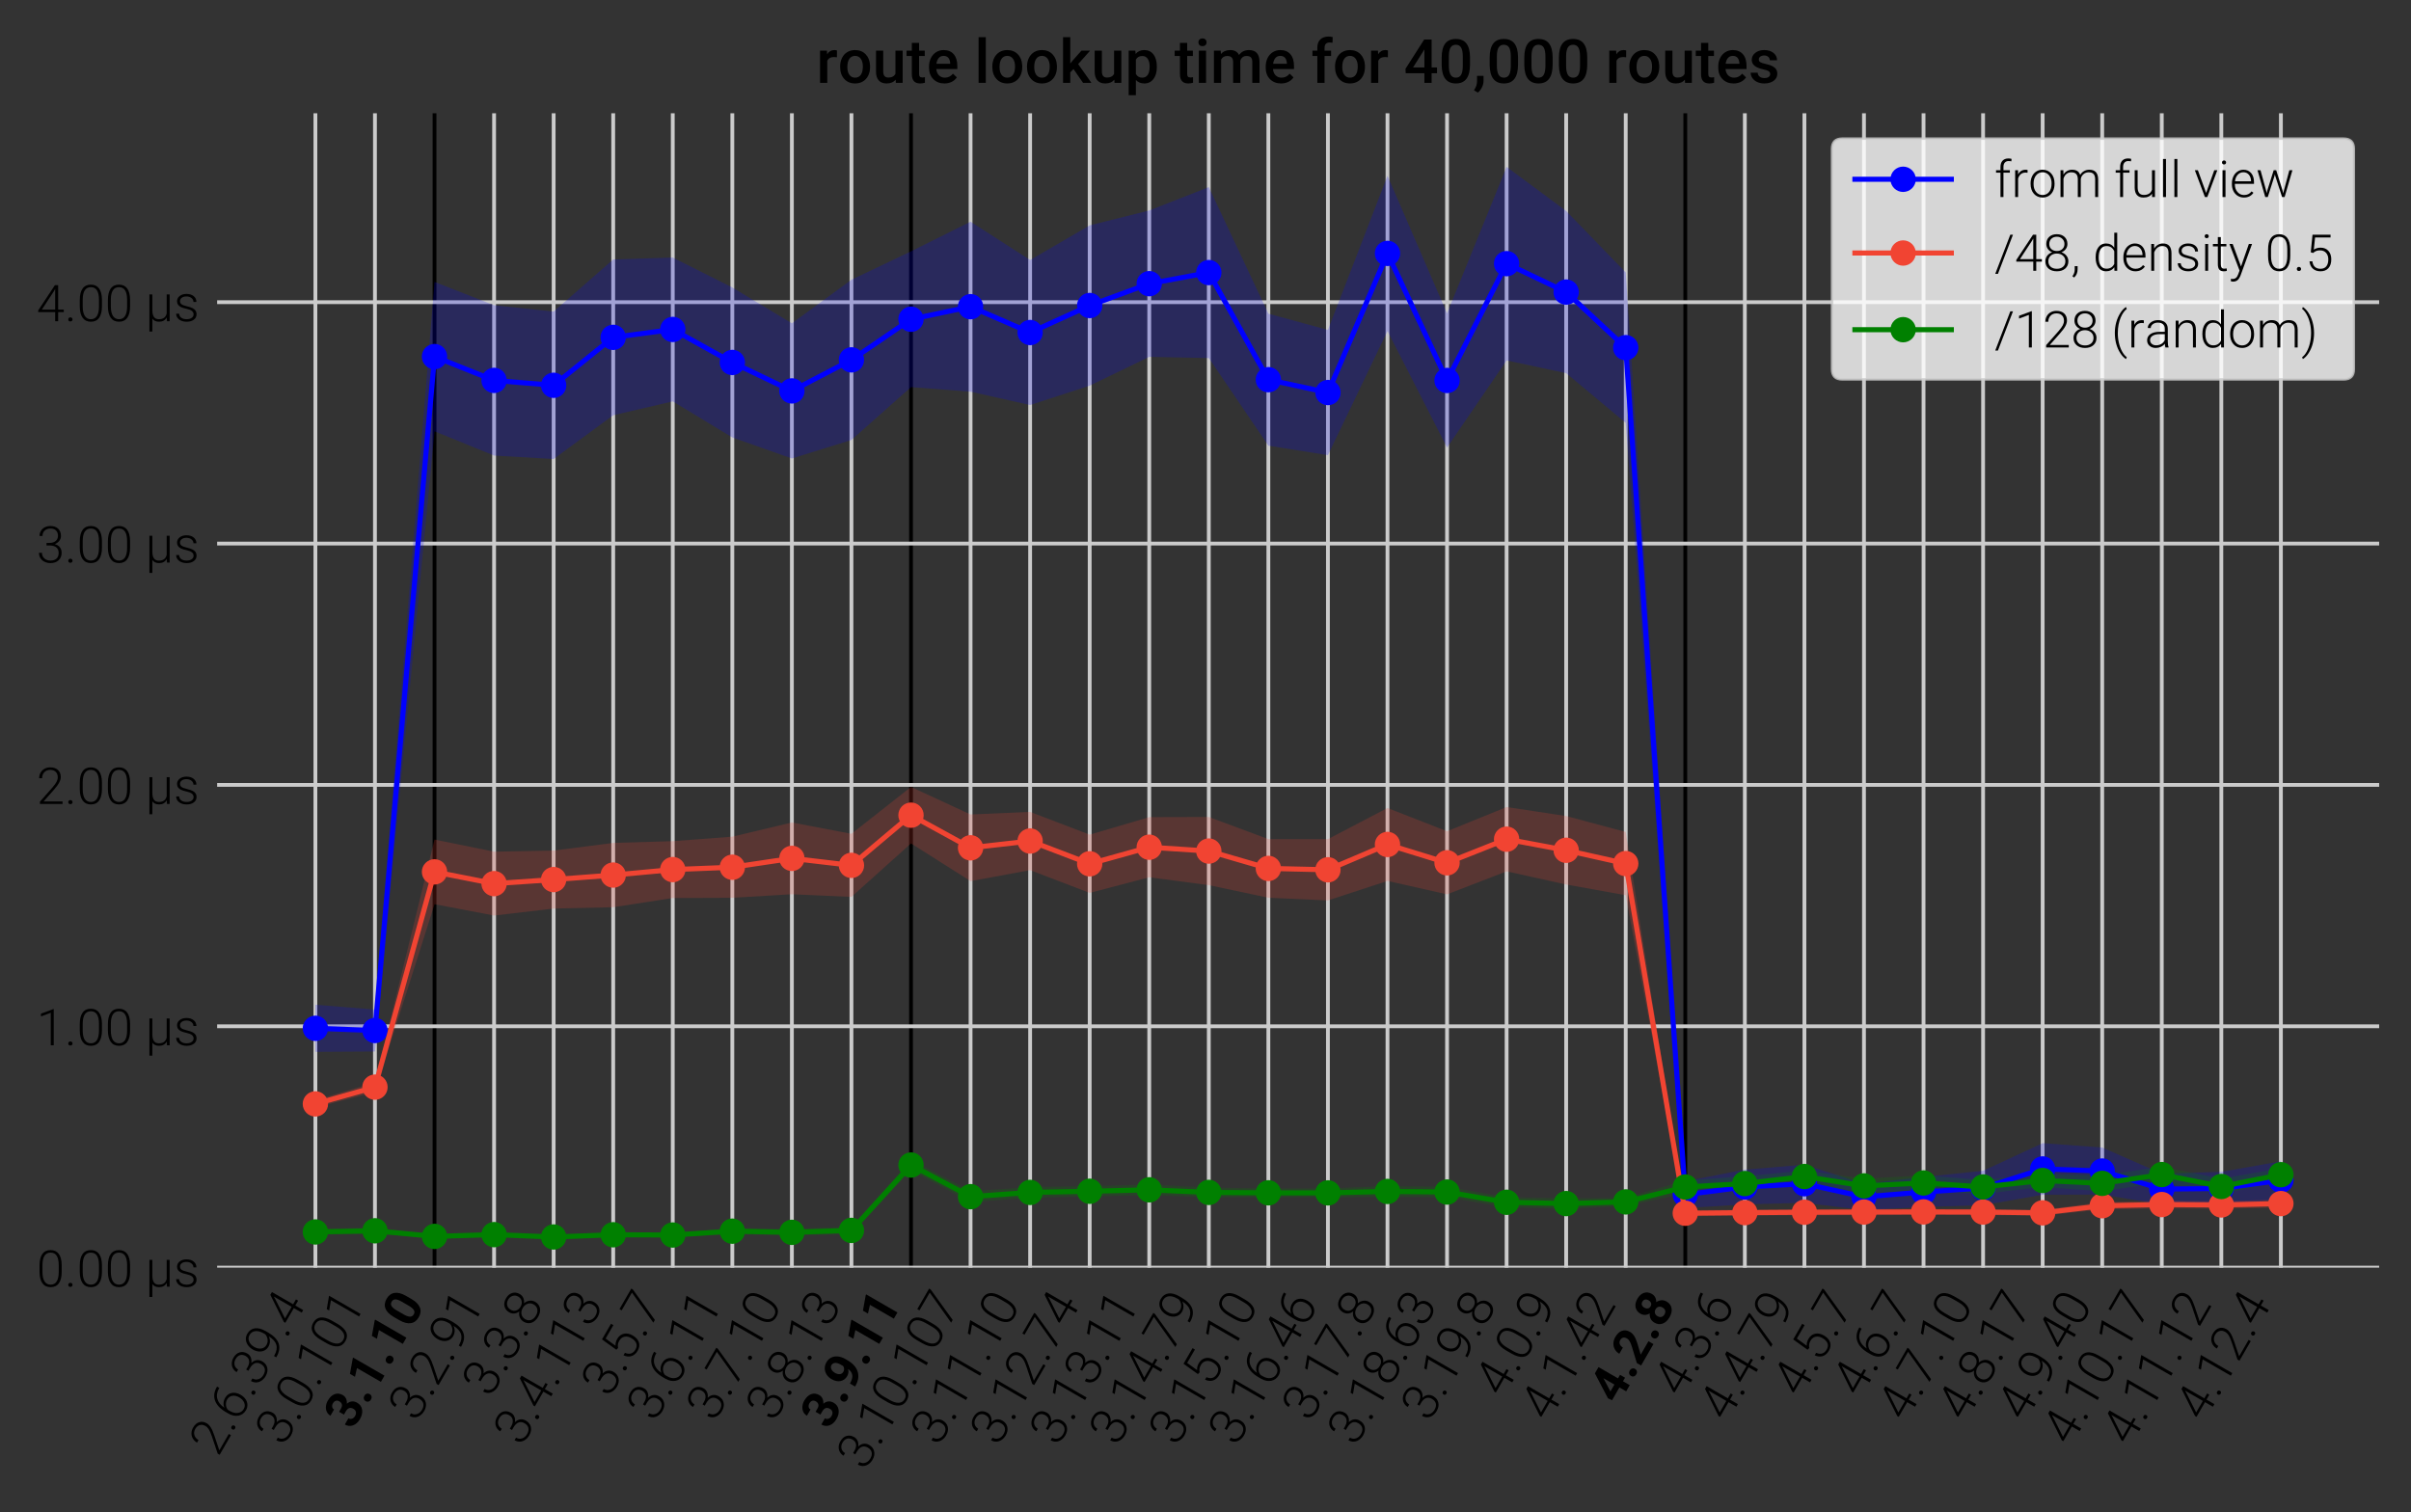 <?xml version="1.0" encoding="utf-8" standalone="no"?>
<!DOCTYPE svg PUBLIC "-//W3C//DTD SVG 1.1//EN"
  "http://www.w3.org/Graphics/SVG/1.1/DTD/svg11.dtd">
<!-- Created with matplotlib (http://matplotlib.org/) -->
<svg height="298pt" version="1.1" viewBox="0 0 475 298" width="475pt" xmlns="http://www.w3.org/2000/svg" xmlns:xlink="http://www.w3.org/1999/xlink">
 <rect x="0" y="0" width="475" height="298" fill="#333333" stroke="none"/>
 <defs>
  <style type="text/css">
*{stroke-linecap:butt;stroke-linejoin:round;}
  </style>
 </defs>
 <g id="figure_1">
  <g id="axes_1">
   <g id="matplotlib.axis_1">
    <g id="xtick_1">
     <g id="line2d_1">
      <path clip-path="url(#pc4275e321a)" d="M 62.138 249.772 
L 62.138 22.324 
" style="fill:none;stroke:#cbcbcb;stroke-width:0.75;"/>
     </g>
     <g id="line2d_2"/>
     <g id="text_1">
      <!-- 2.6.39.4 -->
      <defs>
       <path d="M 51.219 0 
L 6.688 0 
L 6.688 4.5 
L 31.062 32.125 
Q 37.109 39.109 39.453 43.641 
Q 41.797 48.188 41.797 52.484 
Q 41.797 59.234 37.844 63.156 
Q 33.891 67.094 26.953 67.094 
Q 19.781 67.094 15.359 62.5 
Q 10.938 57.906 10.938 50.594 
L 5.125 50.594 
Q 5.125 56.594 7.828 61.516 
Q 10.547 66.453 15.547 69.266 
Q 20.562 72.078 26.953 72.078 
Q 36.719 72.078 42.203 66.938 
Q 47.703 61.812 47.703 52.984 
Q 47.703 48 44.594 42.094 
Q 41.5 36.188 33.688 27.344 
L 13.875 4.938 
L 51.219 4.938 
z
" id="Roboto-Light-32"/>
       <path d="M 7.078 3.516 
Q 7.078 5.219 8.172 6.422 
Q 9.281 7.625 11.234 7.625 
Q 13.188 7.625 14.312 6.422 
Q 15.438 5.219 15.438 3.516 
Q 15.438 1.812 14.312 0.703 
Q 13.188 -0.391 11.234 -0.391 
Q 9.281 -0.391 8.172 0.703 
Q 7.078 1.812 7.078 3.516 
" id="Roboto-Light-2e"/>
       <path d="M 41.156 71.625 
L 41.156 66.5 
L 40.484 66.5 
Q 27.734 66.5 20.406 59 
Q 13.094 51.516 12.312 38.188 
Q 15.234 42.234 19.766 44.453 
Q 24.312 46.688 29.938 46.688 
Q 39.312 46.688 44.844 40.203 
Q 50.391 33.734 50.391 23.297 
Q 50.391 16.359 47.797 10.781 
Q 45.219 5.219 40.375 2.109 
Q 35.547 -0.984 29.344 -0.984 
Q 19.141 -0.984 12.734 6.406 
Q 6.344 13.812 6.344 25.531 
L 6.344 31.391 
Q 6.344 50.484 15.031 60.953 
Q 23.734 71.438 39.703 71.625 
z
M 29 41.656 
Q 23.438 41.656 18.625 38.359 
Q 13.812 35.062 12.203 29.984 
L 12.203 25 
Q 12.203 15.719 16.969 9.859 
Q 21.734 4 29.344 4 
Q 36.188 4 40.406 9.422 
Q 44.625 14.844 44.625 23.094 
Q 44.625 31.5 40.406 36.578 
Q 36.188 41.656 29 41.656 
" id="Roboto-Light-36"/>
       <path d="M 19.672 38.719 
L 25.734 38.719 
Q 30.766 38.719 34.516 40.5 
Q 38.281 42.281 40.25 45.375 
Q 42.234 48.484 42.234 52.547 
Q 42.234 59.375 38.375 63.234 
Q 34.516 67.094 27.297 67.094 
Q 20.453 67.094 16.078 63.062 
Q 11.719 59.031 11.719 52.438 
L 5.859 52.438 
Q 5.859 57.953 8.641 62.516 
Q 11.422 67.094 16.359 69.578 
Q 21.297 72.078 27.297 72.078 
Q 36.969 72.078 42.531 66.797 
Q 48.094 61.531 48.094 52.344 
Q 48.094 47.219 44.844 42.891 
Q 41.609 38.578 35.938 36.422 
Q 42.578 34.578 46 30.047 
Q 49.422 25.531 49.422 19.281 
Q 49.422 10.156 43.453 4.578 
Q 37.5 -0.984 27.547 -0.984 
Q 21.188 -0.984 15.891 1.562 
Q 10.594 4.109 7.688 8.672 
Q 4.781 13.234 4.781 19.281 
L 10.641 19.281 
Q 10.641 12.5 15.375 8.219 
Q 20.125 3.953 27.547 3.953 
Q 35.109 3.953 39.328 7.828 
Q 43.562 11.719 43.562 19.094 
Q 43.562 26.219 38.984 29.969 
Q 34.422 33.734 25.531 33.734 
L 19.672 33.734 
z
" id="Roboto-Light-33"/>
       <path d="M 43.172 32.906 
Q 40.047 28.328 35.406 25.812 
Q 30.766 23.297 25.344 23.297 
Q 19.281 23.297 14.641 26.422 
Q 10.016 29.547 7.469 35.062 
Q 4.938 40.578 4.938 47.125 
Q 4.938 54.156 7.641 59.906 
Q 10.359 65.672 15.203 68.875 
Q 20.062 72.078 26.422 72.078 
Q 37.109 72.078 43.062 64.578 
Q 49.031 57.078 49.031 43.312 
L 49.031 38.031 
Q 49.031 18.797 40.828 9.125 
Q 32.625 -0.531 15.766 -0.531 
L 14.703 -0.531 
L 14.75 4.547 
L 16.797 4.547 
Q 29.547 4.734 36.188 11.766 
Q 42.828 18.797 43.172 32.906 
M 26.078 28.328 
Q 31.938 28.328 36.594 31.812 
Q 41.266 35.297 43.219 40.875 
L 43.219 44.234 
Q 43.219 55.078 38.703 61.062 
Q 34.188 67.047 26.516 67.047 
Q 19.578 67.047 15.125 61.453 
Q 10.688 55.859 10.688 47.359 
Q 10.688 39.203 14.953 33.766 
Q 19.234 28.328 26.078 28.328 
" id="Roboto-Light-39"/>
       <path d="M 42.578 22.906 
L 53.656 22.906 
L 53.656 17.969 
L 42.578 17.969 
L 42.578 0 
L 36.719 0 
L 36.719 17.969 
L 3.266 17.969 
L 3.266 21.297 
L 36.188 71.094 
L 42.578 71.094 
z
M 10.453 22.906 
L 36.719 22.906 
L 36.719 63.531 
L 34.125 59.031 
z
" id="Roboto-Light-34"/>
      </defs>
      <g transform="translate(42.942 287.223)rotate(-60)scale(0.1 -0.1)">
       <use xlink:href="#Roboto-Light-32"/>
       <use x="55.42" xlink:href="#Roboto-Light-2e"/>
       <use x="79.297" xlink:href="#Roboto-Light-36"/>
       <use x="134.717" xlink:href="#Roboto-Light-2e"/>
       <use x="158.594" xlink:href="#Roboto-Light-33"/>
       <use x="214.014" xlink:href="#Roboto-Light-39"/>
       <use x="269.434" xlink:href="#Roboto-Light-2e"/>
       <use x="293.311" xlink:href="#Roboto-Light-34"/>
      </g>
     </g>
    </g>
    <g id="xtick_2">
     <g id="line2d_3">
      <path clip-path="url(#pc4275e321a)" d="M 73.872 249.772 
L 73.872 22.324 
" style="fill:none;stroke:#cbcbcb;stroke-width:0.75;"/>
     </g>
     <g id="line2d_4"/>
     <g id="text_2">
      <!-- 3.0.101 -->
      <defs>
       <path d="M 49.562 29.641 
Q 49.562 14.594 44.047 6.797 
Q 38.531 -0.984 27.781 -0.984 
Q 17.234 -0.984 11.609 6.656 
Q 6 14.312 5.859 28.906 
L 5.859 41.656 
Q 5.859 56.641 11.422 64.359 
Q 17 72.078 27.688 72.078 
Q 38.234 72.078 43.797 64.625 
Q 49.359 57.172 49.562 42.672 
z
M 43.703 42.391 
Q 43.703 54.594 39.719 60.844 
Q 35.75 67.094 27.688 67.094 
Q 19.781 67.094 15.766 60.984 
Q 11.766 54.891 11.672 42.969 
L 11.672 29 
Q 11.672 16.844 15.797 10.391 
Q 19.922 3.953 27.781 3.953 
Q 35.594 3.953 39.625 10.25 
Q 43.656 16.547 43.703 28.719 
z
" id="Roboto-Light-30"/>
       <path d="M 33.891 0 
L 28.031 0 
L 28.031 64.062 
L 8.688 56.891 
L 8.688 62.359 
L 32.906 71.344 
L 33.891 71.344 
z
" id="Roboto-Light-31"/>
      </defs>
      <g transform="translate(55.87 285.155)rotate(-60)scale(0.1 -0.1)">
       <use xlink:href="#Roboto-Light-33"/>
       <use x="55.42" xlink:href="#Roboto-Light-2e"/>
       <use x="79.297" xlink:href="#Roboto-Light-30"/>
       <use x="134.717" xlink:href="#Roboto-Light-2e"/>
       <use x="158.594" xlink:href="#Roboto-Light-31"/>
       <use x="214.014" xlink:href="#Roboto-Light-30"/>
       <use x="269.434" xlink:href="#Roboto-Light-31"/>
      </g>
     </g>
    </g>
    <g id="xtick_3">
     <g id="line2d_5">
      <path clip-path="url(#pc4275e321a)" d="M 85.606 249.772 
L 85.606 22.324 
" style="fill:none;stroke:#000000;stroke-width:0.75;"/>
     </g>
     <g id="line2d_6"/>
     <g id="text_3">
      <!-- 3.1.10 -->
      <defs>
       <path d="M 19.188 41.797 
L 26.703 41.797 
Q 32.078 41.797 34.656 44.484 
Q 37.25 47.172 37.25 51.609 
Q 37.25 55.906 34.688 58.297 
Q 32.125 60.688 27.641 60.688 
Q 23.578 60.688 20.844 58.469 
Q 18.109 56.25 18.109 52.688 
L 4 52.688 
Q 4 58.25 7 62.672 
Q 10.016 67.094 15.406 69.578 
Q 20.797 72.078 27.297 72.078 
Q 38.578 72.078 44.969 66.672 
Q 51.375 61.281 51.375 51.812 
Q 51.375 46.922 48.391 42.812 
Q 45.406 38.719 40.578 36.531 
Q 46.578 34.375 49.531 30.078 
Q 52.484 25.781 52.484 19.922 
Q 52.484 10.453 45.578 4.734 
Q 38.672 -0.984 27.297 -0.984 
Q 16.656 -0.984 9.891 4.625 
Q 3.125 10.25 3.125 19.484 
L 17.234 19.484 
Q 17.234 15.484 20.234 12.938 
Q 23.25 10.406 27.641 10.406 
Q 32.672 10.406 35.516 13.062 
Q 38.375 15.719 38.375 20.125 
Q 38.375 30.766 26.656 30.766 
L 19.188 30.766 
z
" id="Roboto-Bold-33"/>
       <path d="M 6.156 6.938 
Q 6.156 10.297 8.422 12.391 
Q 10.688 14.5 14.109 14.5 
Q 17.578 14.5 19.844 12.391 
Q 22.125 10.297 22.125 6.938 
Q 22.125 3.609 19.875 1.531 
Q 17.625 -0.531 14.109 -0.531 
Q 10.641 -0.531 8.391 1.531 
Q 6.156 3.609 6.156 6.938 
" id="Roboto-Bold-2e"/>
       <path d="M 39.109 0 
L 25 0 
L 25 54.391 
L 8.156 49.172 
L 8.156 60.641 
L 37.594 71.188 
L 39.109 71.188 
z
" id="Roboto-Bold-31"/>
       <path d="M 52.688 29.391 
Q 52.688 14.656 46.578 6.828 
Q 40.484 -0.984 28.719 -0.984 
Q 17.094 -0.984 10.938 6.688 
Q 4.781 14.359 4.641 28.656 
L 4.641 41.75 
Q 4.641 56.641 10.812 64.359 
Q 17 72.078 28.609 72.078 
Q 40.234 72.078 46.391 64.422 
Q 52.547 56.781 52.688 42.484 
z
M 38.578 43.75 
Q 38.578 52.594 36.156 56.609 
Q 33.734 60.641 28.609 60.641 
Q 23.641 60.641 21.266 56.812 
Q 18.891 52.984 18.75 44.828 
L 18.75 27.547 
Q 18.75 18.844 21.109 14.625 
Q 23.484 10.406 28.719 10.406 
Q 33.891 10.406 36.188 14.453 
Q 38.484 18.5 38.578 26.859 
z
" id="Roboto-Bold-30"/>
      </defs>
      <g transform="translate(69.468 281.928)rotate(-60)scale(0.1 -0.1)">
       <use xlink:href="#Roboto-Bold-33"/>
       <use x="57.373" xlink:href="#Roboto-Bold-2e"/>
       <use x="86.426" xlink:href="#Roboto-Bold-31"/>
       <use x="143.799" xlink:href="#Roboto-Bold-2e"/>
       <use x="172.852" xlink:href="#Roboto-Bold-31"/>
       <use x="230.225" xlink:href="#Roboto-Bold-30"/>
      </g>
     </g>
    </g>
    <g id="xtick_4">
     <g id="line2d_7">
      <path clip-path="url(#pc4275e321a)" d="M 97.341 249.772 
L 97.341 22.324 
" style="fill:none;stroke:#cbcbcb;stroke-width:0.75;"/>
     </g>
     <g id="line2d_8"/>
     <g id="text_4">
      <!-- 3.2.91 -->
      <g transform="translate(82.11 280.356)rotate(-60)scale(0.1 -0.1)">
       <use xlink:href="#Roboto-Light-33"/>
       <use x="55.42" xlink:href="#Roboto-Light-2e"/>
       <use x="79.297" xlink:href="#Roboto-Light-32"/>
       <use x="134.717" xlink:href="#Roboto-Light-2e"/>
       <use x="158.594" xlink:href="#Roboto-Light-39"/>
       <use x="214.014" xlink:href="#Roboto-Light-31"/>
      </g>
     </g>
    </g>
    <g id="xtick_5">
     <g id="line2d_9">
      <path clip-path="url(#pc4275e321a)" d="M 109.075 249.772 
L 109.075 22.324 
" style="fill:none;stroke:#cbcbcb;stroke-width:0.75;"/>
     </g>
     <g id="line2d_10"/>
     <g id="text_5">
      <!-- 3.3.8 -->
      <defs>
       <path d="M 48.578 52.781 
Q 48.578 47.266 45.359 42.891 
Q 42.141 38.531 36.859 36.469 
Q 43.016 34.375 46.719 29.688 
Q 50.438 25 50.438 18.844 
Q 50.438 9.719 44.234 4.359 
Q 38.031 -0.984 27.828 -0.984 
Q 17.531 -0.984 11.344 4.344 
Q 5.172 9.672 5.172 18.844 
Q 5.172 24.906 8.734 29.641 
Q 12.312 34.375 18.5 36.469 
Q 13.234 38.531 10.109 42.891 
Q 6.984 47.266 6.984 52.781 
Q 6.984 61.625 12.672 66.844 
Q 18.359 72.078 27.734 72.078 
Q 37.109 72.078 42.844 66.797 
Q 48.578 61.531 48.578 52.781 
M 44.578 18.797 
Q 44.578 25.438 39.844 29.703 
Q 35.109 33.984 27.734 33.984 
Q 20.359 33.984 15.672 29.781 
Q 10.984 25.594 10.984 18.797 
Q 10.984 12.016 15.516 7.984 
Q 20.062 3.953 27.828 3.953 
Q 35.406 3.953 39.984 7.953 
Q 44.578 11.969 44.578 18.797 
M 42.719 52.828 
Q 42.719 58.938 38.5 63.016 
Q 34.281 67.094 27.734 67.094 
Q 21.094 67.094 16.969 63.156 
Q 12.844 59.234 12.844 52.828 
Q 12.844 46.578 16.969 42.766 
Q 21.094 38.969 27.781 38.969 
Q 34.375 38.969 38.547 42.797 
Q 42.719 46.625 42.719 52.828 
" id="Roboto-Light-38"/>
      </defs>
      <g transform="translate(96.615 275.556)rotate(-60)scale(0.1 -0.1)">
       <use xlink:href="#Roboto-Light-33"/>
       <use x="55.42" xlink:href="#Roboto-Light-2e"/>
       <use x="79.297" xlink:href="#Roboto-Light-33"/>
       <use x="134.717" xlink:href="#Roboto-Light-2e"/>
       <use x="158.594" xlink:href="#Roboto-Light-38"/>
      </g>
     </g>
    </g>
    <g id="xtick_6">
     <g id="line2d_11">
      <path clip-path="url(#pc4275e321a)" d="M 120.809 249.772 
L 120.809 22.324 
" style="fill:none;stroke:#cbcbcb;stroke-width:0.75;"/>
     </g>
     <g id="line2d_12"/>
     <g id="text_6">
      <!-- 3.4.113 -->
      <g transform="translate(102.807 285.155)rotate(-60)scale(0.1 -0.1)">
       <use xlink:href="#Roboto-Light-33"/>
       <use x="55.42" xlink:href="#Roboto-Light-2e"/>
       <use x="79.297" xlink:href="#Roboto-Light-34"/>
       <use x="134.717" xlink:href="#Roboto-Light-2e"/>
       <use x="158.594" xlink:href="#Roboto-Light-31"/>
       <use x="214.014" xlink:href="#Roboto-Light-31"/>
       <use x="269.434" xlink:href="#Roboto-Light-33"/>
      </g>
     </g>
    </g>
    <g id="xtick_7">
     <g id="line2d_13">
      <path clip-path="url(#pc4275e321a)" d="M 132.543 249.772 
L 132.543 22.324 
" style="fill:none;stroke:#cbcbcb;stroke-width:0.75;"/>
     </g>
     <g id="line2d_14"/>
     <g id="text_7">
      <!-- 3.5.7 -->
      <defs>
       <path d="M 10.641 36.422 
L 14.109 71.094 
L 49.656 71.094 
L 49.656 65.672 
L 19.141 65.672 
L 16.656 41.656 
Q 22.359 45.562 30.031 45.562 
Q 39.656 45.562 45.359 39.312 
Q 51.078 33.062 51.078 22.656 
Q 51.078 11.422 45.5 5.219 
Q 39.938 -0.984 29.828 -0.984 
Q 20.562 -0.984 14.797 4.188 
Q 9.031 9.375 8.203 18.703 
L 13.812 18.703 
Q 14.656 11.422 18.75 7.688 
Q 22.859 3.953 29.828 3.953 
Q 37.453 3.953 41.328 8.781 
Q 45.219 13.625 45.219 22.562 
Q 45.219 30.375 40.875 35.297 
Q 36.531 40.234 29 40.234 
Q 24.859 40.234 21.781 39.188 
Q 18.703 38.141 15.281 35.109 
z
" id="Roboto-Light-35"/>
       <path d="M 50.484 67.719 
L 20.125 0 
L 14.016 0 
L 44.188 66.109 
L 3.766 66.109 
L 3.766 71.094 
L 50.484 71.094 
z
" id="Roboto-Light-37"/>
      </defs>
      <g transform="translate(120.083 275.556)rotate(-60)scale(0.1 -0.1)">
       <use xlink:href="#Roboto-Light-33"/>
       <use x="55.42" xlink:href="#Roboto-Light-2e"/>
       <use x="79.297" xlink:href="#Roboto-Light-35"/>
       <use x="134.717" xlink:href="#Roboto-Light-2e"/>
       <use x="158.594" xlink:href="#Roboto-Light-37"/>
      </g>
     </g>
    </g>
    <g id="xtick_8">
     <g id="line2d_15">
      <path clip-path="url(#pc4275e321a)" d="M 144.278 249.772 
L 144.278 22.324 
" style="fill:none;stroke:#cbcbcb;stroke-width:0.75;"/>
     </g>
     <g id="line2d_16"/>
     <g id="text_8">
      <!-- 3.6.11 -->
      <g transform="translate(129.047 280.356)rotate(-60)scale(0.1 -0.1)">
       <use xlink:href="#Roboto-Light-33"/>
       <use x="55.42" xlink:href="#Roboto-Light-2e"/>
       <use x="79.297" xlink:href="#Roboto-Light-36"/>
       <use x="134.717" xlink:href="#Roboto-Light-2e"/>
       <use x="158.594" xlink:href="#Roboto-Light-31"/>
       <use x="214.014" xlink:href="#Roboto-Light-31"/>
      </g>
     </g>
    </g>
    <g id="xtick_9">
     <g id="line2d_17">
      <path clip-path="url(#pc4275e321a)" d="M 156.012 249.772 
L 156.012 22.324 
" style="fill:none;stroke:#cbcbcb;stroke-width:0.75;"/>
     </g>
     <g id="line2d_18"/>
     <g id="text_9">
      <!-- 3.7.10 -->
      <g transform="translate(140.781 280.356)rotate(-60)scale(0.1 -0.1)">
       <use xlink:href="#Roboto-Light-33"/>
       <use x="55.42" xlink:href="#Roboto-Light-2e"/>
       <use x="79.297" xlink:href="#Roboto-Light-37"/>
       <use x="134.717" xlink:href="#Roboto-Light-2e"/>
       <use x="158.594" xlink:href="#Roboto-Light-31"/>
       <use x="214.014" xlink:href="#Roboto-Light-30"/>
      </g>
     </g>
    </g>
    <g id="xtick_10">
     <g id="line2d_19">
      <path clip-path="url(#pc4275e321a)" d="M 167.746 249.772 
L 167.746 22.324 
" style="fill:none;stroke:#cbcbcb;stroke-width:0.75;"/>
     </g>
     <g id="line2d_20"/>
     <g id="text_10">
      <!-- 3.8.13 -->
      <g transform="translate(152.515 280.356)rotate(-60)scale(0.1 -0.1)">
       <use xlink:href="#Roboto-Light-33"/>
       <use x="55.42" xlink:href="#Roboto-Light-2e"/>
       <use x="79.297" xlink:href="#Roboto-Light-38"/>
       <use x="134.717" xlink:href="#Roboto-Light-2e"/>
       <use x="158.594" xlink:href="#Roboto-Light-31"/>
       <use x="214.014" xlink:href="#Roboto-Light-33"/>
      </g>
     </g>
    </g>
    <g id="xtick_11">
     <g id="line2d_21">
      <path clip-path="url(#pc4275e321a)" d="M 179.48 249.772 
L 179.48 22.324 
" style="fill:none;stroke:#000000;stroke-width:0.75;"/>
     </g>
     <g id="line2d_22"/>
     <g id="text_11">
      <!-- 3.9.11 -->
      <defs>
       <path d="M 37.844 28.422 
Q 32.328 23 24.953 23 
Q 15.531 23 9.859 29.469 
Q 4.203 35.938 4.203 46.922 
Q 4.203 53.906 7.25 59.734 
Q 10.297 65.578 15.766 68.828 
Q 21.234 72.078 28.078 72.078 
Q 35.109 72.078 40.578 68.562 
Q 46.047 65.047 49.062 58.453 
Q 52.094 51.859 52.156 43.359 
L 52.156 38.141 
Q 52.156 20.359 43.312 10.203 
Q 34.469 0.047 18.266 -0.641 
L 14.797 -0.688 
L 14.797 11.078 
L 17.922 11.141 
Q 36.328 11.969 37.844 28.422 
M 28.422 33.797 
Q 31.844 33.797 34.297 35.547 
Q 36.766 37.312 38.031 39.797 
L 38.031 45.609 
Q 38.031 52.781 35.297 56.734 
Q 32.562 60.688 27.984 60.688 
Q 23.734 60.688 21 56.812 
Q 18.266 52.938 18.266 47.078 
Q 18.266 41.266 20.922 37.531 
Q 23.578 33.797 28.422 33.797 
" id="Roboto-Bold-39"/>
      </defs>
      <g transform="translate(163.341 281.928)rotate(-60)scale(0.1 -0.1)">
       <use xlink:href="#Roboto-Bold-33"/>
       <use x="57.373" xlink:href="#Roboto-Bold-2e"/>
       <use x="86.426" xlink:href="#Roboto-Bold-39"/>
       <use x="143.799" xlink:href="#Roboto-Bold-2e"/>
       <use x="172.852" xlink:href="#Roboto-Bold-31"/>
       <use x="230.225" xlink:href="#Roboto-Bold-31"/>
      </g>
     </g>
    </g>
    <g id="xtick_12">
     <g id="line2d_23">
      <path clip-path="url(#pc4275e321a)" d="M 191.214 249.772 
L 191.214 22.324 
" style="fill:none;stroke:#cbcbcb;stroke-width:0.75;"/>
     </g>
     <g id="line2d_24"/>
     <g id="text_12">
      <!-- 3.10.107 -->
      <g transform="translate(170.441 289.955)rotate(-60)scale(0.1 -0.1)">
       <use xlink:href="#Roboto-Light-33"/>
       <use x="55.42" xlink:href="#Roboto-Light-2e"/>
       <use x="79.297" xlink:href="#Roboto-Light-31"/>
       <use x="134.717" xlink:href="#Roboto-Light-30"/>
       <use x="190.137" xlink:href="#Roboto-Light-2e"/>
       <use x="214.014" xlink:href="#Roboto-Light-31"/>
       <use x="269.434" xlink:href="#Roboto-Light-30"/>
       <use x="324.854" xlink:href="#Roboto-Light-37"/>
      </g>
     </g>
    </g>
    <g id="xtick_13">
     <g id="line2d_25">
      <path clip-path="url(#pc4275e321a)" d="M 202.949 249.772 
L 202.949 22.324 
" style="fill:none;stroke:#cbcbcb;stroke-width:0.75;"/>
     </g>
     <g id="line2d_26"/>
     <g id="text_13">
      <!-- 3.11.10 -->
      <g transform="translate(184.947 285.155)rotate(-60)scale(0.1 -0.1)">
       <use xlink:href="#Roboto-Light-33"/>
       <use x="55.42" xlink:href="#Roboto-Light-2e"/>
       <use x="79.297" xlink:href="#Roboto-Light-31"/>
       <use x="134.717" xlink:href="#Roboto-Light-31"/>
       <use x="190.137" xlink:href="#Roboto-Light-2e"/>
       <use x="214.014" xlink:href="#Roboto-Light-31"/>
       <use x="269.434" xlink:href="#Roboto-Light-30"/>
      </g>
     </g>
    </g>
    <g id="xtick_14">
     <g id="line2d_27">
      <path clip-path="url(#pc4275e321a)" d="M 214.683 249.772 
L 214.683 22.324 
" style="fill:none;stroke:#cbcbcb;stroke-width:0.75;"/>
     </g>
     <g id="line2d_28"/>
     <g id="text_14">
      <!-- 3.12.74 -->
      <g transform="translate(196.681 285.155)rotate(-60)scale(0.1 -0.1)">
       <use xlink:href="#Roboto-Light-33"/>
       <use x="55.42" xlink:href="#Roboto-Light-2e"/>
       <use x="79.297" xlink:href="#Roboto-Light-31"/>
       <use x="134.717" xlink:href="#Roboto-Light-32"/>
       <use x="190.137" xlink:href="#Roboto-Light-2e"/>
       <use x="214.014" xlink:href="#Roboto-Light-37"/>
       <use x="269.434" xlink:href="#Roboto-Light-34"/>
      </g>
     </g>
    </g>
    <g id="xtick_15">
     <g id="line2d_29">
      <path clip-path="url(#pc4275e321a)" d="M 226.417 249.772 
L 226.417 22.324 
" style="fill:none;stroke:#cbcbcb;stroke-width:0.75;"/>
     </g>
     <g id="line2d_30"/>
     <g id="text_15">
      <!-- 3.13.11 -->
      <g transform="translate(208.415 285.155)rotate(-60)scale(0.1 -0.1)">
       <use xlink:href="#Roboto-Light-33"/>
       <use x="55.42" xlink:href="#Roboto-Light-2e"/>
       <use x="79.297" xlink:href="#Roboto-Light-31"/>
       <use x="134.717" xlink:href="#Roboto-Light-33"/>
       <use x="190.137" xlink:href="#Roboto-Light-2e"/>
       <use x="214.014" xlink:href="#Roboto-Light-31"/>
       <use x="269.434" xlink:href="#Roboto-Light-31"/>
      </g>
     </g>
    </g>
    <g id="xtick_16">
     <g id="line2d_31">
      <path clip-path="url(#pc4275e321a)" d="M 238.151 249.772 
L 238.151 22.324 
" style="fill:none;stroke:#cbcbcb;stroke-width:0.75;"/>
     </g>
     <g id="line2d_32"/>
     <g id="text_16">
      <!-- 3.14.79 -->
      <g transform="translate(220.149 285.155)rotate(-60)scale(0.1 -0.1)">
       <use xlink:href="#Roboto-Light-33"/>
       <use x="55.42" xlink:href="#Roboto-Light-2e"/>
       <use x="79.297" xlink:href="#Roboto-Light-31"/>
       <use x="134.717" xlink:href="#Roboto-Light-34"/>
       <use x="190.137" xlink:href="#Roboto-Light-2e"/>
       <use x="214.014" xlink:href="#Roboto-Light-37"/>
       <use x="269.434" xlink:href="#Roboto-Light-39"/>
      </g>
     </g>
    </g>
    <g id="xtick_17">
     <g id="line2d_33">
      <path clip-path="url(#pc4275e321a)" d="M 249.885 249.772 
L 249.885 22.324 
" style="fill:none;stroke:#cbcbcb;stroke-width:0.75;"/>
     </g>
     <g id="line2d_34"/>
     <g id="text_17">
      <!-- 3.15.10 -->
      <g transform="translate(231.883 285.155)rotate(-60)scale(0.1 -0.1)">
       <use xlink:href="#Roboto-Light-33"/>
       <use x="55.42" xlink:href="#Roboto-Light-2e"/>
       <use x="79.297" xlink:href="#Roboto-Light-31"/>
       <use x="134.717" xlink:href="#Roboto-Light-35"/>
       <use x="190.137" xlink:href="#Roboto-Light-2e"/>
       <use x="214.014" xlink:href="#Roboto-Light-31"/>
       <use x="269.434" xlink:href="#Roboto-Light-30"/>
      </g>
     </g>
    </g>
    <g id="xtick_18">
     <g id="line2d_35">
      <path clip-path="url(#pc4275e321a)" d="M 261.62 249.772 
L 261.62 22.324 
" style="fill:none;stroke:#cbcbcb;stroke-width:0.75;"/>
     </g>
     <g id="line2d_36"/>
     <g id="text_18">
      <!-- 3.16.46 -->
      <g transform="translate(243.618 285.155)rotate(-60)scale(0.1 -0.1)">
       <use xlink:href="#Roboto-Light-33"/>
       <use x="55.42" xlink:href="#Roboto-Light-2e"/>
       <use x="79.297" xlink:href="#Roboto-Light-31"/>
       <use x="134.717" xlink:href="#Roboto-Light-36"/>
       <use x="190.137" xlink:href="#Roboto-Light-2e"/>
       <use x="214.014" xlink:href="#Roboto-Light-34"/>
       <use x="269.434" xlink:href="#Roboto-Light-36"/>
      </g>
     </g>
    </g>
    <g id="xtick_19">
     <g id="line2d_37">
      <path clip-path="url(#pc4275e321a)" d="M 273.354 249.772 
L 273.354 22.324 
" style="fill:none;stroke:#cbcbcb;stroke-width:0.75;"/>
     </g>
     <g id="line2d_38"/>
     <g id="text_19">
      <!-- 3.17.8 -->
      <g transform="translate(258.123 280.356)rotate(-60)scale(0.1 -0.1)">
       <use xlink:href="#Roboto-Light-33"/>
       <use x="55.42" xlink:href="#Roboto-Light-2e"/>
       <use x="79.297" xlink:href="#Roboto-Light-31"/>
       <use x="134.717" xlink:href="#Roboto-Light-37"/>
       <use x="190.137" xlink:href="#Roboto-Light-2e"/>
       <use x="214.014" xlink:href="#Roboto-Light-38"/>
      </g>
     </g>
    </g>
    <g id="xtick_20">
     <g id="line2d_39">
      <path clip-path="url(#pc4275e321a)" d="M 285.088 249.772 
L 285.088 22.324 
" style="fill:none;stroke:#cbcbcb;stroke-width:0.75;"/>
     </g>
     <g id="line2d_40"/>
     <g id="text_20">
      <!-- 3.18.63 -->
      <g transform="translate(267.086 285.155)rotate(-60)scale(0.1 -0.1)">
       <use xlink:href="#Roboto-Light-33"/>
       <use x="55.42" xlink:href="#Roboto-Light-2e"/>
       <use x="79.297" xlink:href="#Roboto-Light-31"/>
       <use x="134.717" xlink:href="#Roboto-Light-38"/>
       <use x="190.137" xlink:href="#Roboto-Light-2e"/>
       <use x="214.014" xlink:href="#Roboto-Light-36"/>
       <use x="269.434" xlink:href="#Roboto-Light-33"/>
      </g>
     </g>
    </g>
    <g id="xtick_21">
     <g id="line2d_41">
      <path clip-path="url(#pc4275e321a)" d="M 296.822 249.772 
L 296.822 22.324 
" style="fill:none;stroke:#cbcbcb;stroke-width:0.75;"/>
     </g>
     <g id="line2d_42"/>
     <g id="text_21">
      <!-- 3.19.8 -->
      <g transform="translate(281.591 280.356)rotate(-60)scale(0.1 -0.1)">
       <use xlink:href="#Roboto-Light-33"/>
       <use x="55.42" xlink:href="#Roboto-Light-2e"/>
       <use x="79.297" xlink:href="#Roboto-Light-31"/>
       <use x="134.717" xlink:href="#Roboto-Light-39"/>
       <use x="190.137" xlink:href="#Roboto-Light-2e"/>
       <use x="214.014" xlink:href="#Roboto-Light-38"/>
      </g>
     </g>
    </g>
    <g id="xtick_22">
     <g id="line2d_43">
      <path clip-path="url(#pc4275e321a)" d="M 308.557 249.772 
L 308.557 22.324 
" style="fill:none;stroke:#cbcbcb;stroke-width:0.75;"/>
     </g>
     <g id="line2d_44"/>
     <g id="text_22">
      <!-- 4.0.9 -->
      <g transform="translate(296.097 275.556)rotate(-60)scale(0.1 -0.1)">
       <use xlink:href="#Roboto-Light-34"/>
       <use x="55.42" xlink:href="#Roboto-Light-2e"/>
       <use x="79.297" xlink:href="#Roboto-Light-30"/>
       <use x="134.717" xlink:href="#Roboto-Light-2e"/>
       <use x="158.594" xlink:href="#Roboto-Light-39"/>
      </g>
     </g>
    </g>
    <g id="xtick_23">
     <g id="line2d_45">
      <path clip-path="url(#pc4275e321a)" d="M 320.291 249.772 
L 320.291 22.324 
" style="fill:none;stroke:#cbcbcb;stroke-width:0.75;"/>
     </g>
     <g id="line2d_46"/>
     <g id="text_23">
      <!-- 4.1.42 -->
      <g transform="translate(305.06 280.356)rotate(-60)scale(0.1 -0.1)">
       <use xlink:href="#Roboto-Light-34"/>
       <use x="55.42" xlink:href="#Roboto-Light-2e"/>
       <use x="79.297" xlink:href="#Roboto-Light-31"/>
       <use x="134.717" xlink:href="#Roboto-Light-2e"/>
       <use x="158.594" xlink:href="#Roboto-Light-34"/>
       <use x="214.014" xlink:href="#Roboto-Light-32"/>
      </g>
     </g>
    </g>
    <g id="xtick_24">
     <g id="line2d_47">
      <path clip-path="url(#pc4275e321a)" d="M 332.025 249.772 
L 332.025 22.324 
" style="fill:none;stroke:#000000;stroke-width:0.75;"/>
     </g>
     <g id="line2d_48"/>
     <g id="text_24">
      <!-- 4.2.8 -->
      <defs>
       <path d="M 46.578 26.766 
L 54.641 26.766 
L 54.641 15.375 
L 46.578 15.375 
L 46.578 0 
L 32.469 0 
L 32.469 15.375 
L 3.328 15.375 
L 2.688 24.266 
L 32.328 71.094 
L 46.578 71.094 
z
M 16.75 26.766 
L 32.469 26.766 
L 32.469 51.859 
L 31.547 50.25 
z
" id="Roboto-Bold-34"/>
       <path d="M 53.562 0 
L 4.828 0 
L 4.828 9.672 
L 27.828 34.188 
Q 32.562 39.359 34.828 43.219 
Q 37.109 47.078 37.109 50.531 
Q 37.109 55.281 34.719 57.984 
Q 32.328 60.688 27.875 60.688 
Q 23.094 60.688 20.328 57.391 
Q 17.578 54.109 17.578 48.734 
L 3.422 48.734 
Q 3.422 55.219 6.516 60.594 
Q 9.625 65.969 15.281 69.016 
Q 20.953 72.078 28.125 72.078 
Q 39.109 72.078 45.188 66.797 
Q 51.266 61.531 51.266 51.906 
Q 51.266 46.625 48.531 41.156 
Q 45.797 35.688 39.156 28.422 
L 23 11.375 
L 53.562 11.375 
z
" id="Roboto-Bold-32"/>
       <path d="M 51.172 52.203 
Q 51.172 47.016 48.578 43.016 
Q 46 39.016 41.453 36.625 
Q 46.625 34.125 49.656 29.75 
Q 52.688 25.391 52.688 19.484 
Q 52.688 10.016 46.234 4.516 
Q 39.797 -0.984 28.703 -0.984 
Q 17.625 -0.984 11.125 4.531 
Q 4.641 10.062 4.641 19.484 
Q 4.641 25.391 7.656 29.781 
Q 10.688 34.188 15.828 36.625 
Q 11.281 39.016 8.719 43.016 
Q 6.156 47.016 6.156 52.203 
Q 6.156 61.281 12.203 66.672 
Q 18.266 72.078 28.656 72.078 
Q 39.016 72.078 45.094 66.719 
Q 51.172 61.375 51.172 52.203 
M 38.531 20.516 
Q 38.531 25.141 35.844 27.922 
Q 33.156 30.719 28.609 30.719 
Q 24.125 30.719 21.438 27.953 
Q 18.75 25.203 18.75 20.516 
Q 18.75 15.969 21.391 13.188 
Q 24.031 10.406 28.719 10.406 
Q 33.297 10.406 35.906 13.078 
Q 38.531 15.766 38.531 20.516 
M 37.062 51.516 
Q 37.062 55.672 34.859 58.172 
Q 32.672 60.688 28.656 60.688 
Q 24.703 60.688 22.5 58.25 
Q 20.312 55.812 20.312 51.516 
Q 20.312 47.266 22.5 44.672 
Q 24.703 42.094 28.703 42.094 
Q 32.719 42.094 34.891 44.672 
Q 37.062 47.266 37.062 51.516 
" id="Roboto-Bold-38"/>
      </defs>
      <g transform="translate(318.755 276.959)rotate(-60)scale(0.1 -0.1)">
       <use xlink:href="#Roboto-Bold-34"/>
       <use x="57.373" xlink:href="#Roboto-Bold-2e"/>
       <use x="86.426" xlink:href="#Roboto-Bold-32"/>
       <use x="143.799" xlink:href="#Roboto-Bold-2e"/>
       <use x="172.852" xlink:href="#Roboto-Bold-38"/>
      </g>
     </g>
    </g>
    <g id="xtick_25">
     <g id="line2d_49">
      <path clip-path="url(#pc4275e321a)" d="M 343.759 249.772 
L 343.759 22.324 
" style="fill:none;stroke:#cbcbcb;stroke-width:0.75;"/>
     </g>
     <g id="line2d_50"/>
     <g id="text_25">
      <!-- 4.3.6 -->
      <g transform="translate(331.299 275.556)rotate(-60)scale(0.1 -0.1)">
       <use xlink:href="#Roboto-Light-34"/>
       <use x="55.42" xlink:href="#Roboto-Light-2e"/>
       <use x="79.297" xlink:href="#Roboto-Light-33"/>
       <use x="134.717" xlink:href="#Roboto-Light-2e"/>
       <use x="158.594" xlink:href="#Roboto-Light-36"/>
      </g>
     </g>
    </g>
    <g id="xtick_26">
     <g id="line2d_51">
      <path clip-path="url(#pc4275e321a)" d="M 355.493 249.772 
L 355.493 22.324 
" style="fill:none;stroke:#cbcbcb;stroke-width:0.75;"/>
     </g>
     <g id="line2d_52"/>
     <g id="text_26">
      <!-- 4.4.79 -->
      <g transform="translate(340.262 280.356)rotate(-60)scale(0.1 -0.1)">
       <use xlink:href="#Roboto-Light-34"/>
       <use x="55.42" xlink:href="#Roboto-Light-2e"/>
       <use x="79.297" xlink:href="#Roboto-Light-34"/>
       <use x="134.717" xlink:href="#Roboto-Light-2e"/>
       <use x="158.594" xlink:href="#Roboto-Light-37"/>
       <use x="214.014" xlink:href="#Roboto-Light-39"/>
      </g>
     </g>
    </g>
    <g id="xtick_27">
     <g id="line2d_53">
      <path clip-path="url(#pc4275e321a)" d="M 367.228 249.772 
L 367.228 22.324 
" style="fill:none;stroke:#cbcbcb;stroke-width:0.75;"/>
     </g>
     <g id="line2d_54"/>
     <g id="text_27">
      <!-- 4.5.7 -->
      <g transform="translate(354.768 275.556)rotate(-60)scale(0.1 -0.1)">
       <use xlink:href="#Roboto-Light-34"/>
       <use x="55.42" xlink:href="#Roboto-Light-2e"/>
       <use x="79.297" xlink:href="#Roboto-Light-35"/>
       <use x="134.717" xlink:href="#Roboto-Light-2e"/>
       <use x="158.594" xlink:href="#Roboto-Light-37"/>
      </g>
     </g>
    </g>
    <g id="xtick_28">
     <g id="line2d_55">
      <path clip-path="url(#pc4275e321a)" d="M 378.962 249.772 
L 378.962 22.324 
" style="fill:none;stroke:#cbcbcb;stroke-width:0.75;"/>
     </g>
     <g id="line2d_56"/>
     <g id="text_28">
      <!-- 4.6.7 -->
      <g transform="translate(366.502 275.556)rotate(-60)scale(0.1 -0.1)">
       <use xlink:href="#Roboto-Light-34"/>
       <use x="55.42" xlink:href="#Roboto-Light-2e"/>
       <use x="79.297" xlink:href="#Roboto-Light-36"/>
       <use x="134.717" xlink:href="#Roboto-Light-2e"/>
       <use x="158.594" xlink:href="#Roboto-Light-37"/>
      </g>
     </g>
    </g>
    <g id="xtick_29">
     <g id="line2d_57">
      <path clip-path="url(#pc4275e321a)" d="M 390.696 249.772 
L 390.696 22.324 
" style="fill:none;stroke:#cbcbcb;stroke-width:0.75;"/>
     </g>
     <g id="line2d_58"/>
     <g id="text_29">
      <!-- 4.7.10 -->
      <g transform="translate(375.465 280.356)rotate(-60)scale(0.1 -0.1)">
       <use xlink:href="#Roboto-Light-34"/>
       <use x="55.42" xlink:href="#Roboto-Light-2e"/>
       <use x="79.297" xlink:href="#Roboto-Light-37"/>
       <use x="134.717" xlink:href="#Roboto-Light-2e"/>
       <use x="158.594" xlink:href="#Roboto-Light-31"/>
       <use x="214.014" xlink:href="#Roboto-Light-30"/>
      </g>
     </g>
    </g>
    <g id="xtick_30">
     <g id="line2d_59">
      <path clip-path="url(#pc4275e321a)" d="M 402.43 249.772 
L 402.43 22.324 
" style="fill:none;stroke:#cbcbcb;stroke-width:0.75;"/>
     </g>
     <g id="line2d_60"/>
     <g id="text_30">
      <!-- 4.8.17 -->
      <g transform="translate(387.199 280.356)rotate(-60)scale(0.1 -0.1)">
       <use xlink:href="#Roboto-Light-34"/>
       <use x="55.42" xlink:href="#Roboto-Light-2e"/>
       <use x="79.297" xlink:href="#Roboto-Light-38"/>
       <use x="134.717" xlink:href="#Roboto-Light-2e"/>
       <use x="158.594" xlink:href="#Roboto-Light-31"/>
       <use x="214.014" xlink:href="#Roboto-Light-37"/>
      </g>
     </g>
    </g>
    <g id="xtick_31">
     <g id="line2d_61">
      <path clip-path="url(#pc4275e321a)" d="M 414.164 249.772 
L 414.164 22.324 
" style="fill:none;stroke:#cbcbcb;stroke-width:0.75;"/>
     </g>
     <g id="line2d_62"/>
     <g id="text_31">
      <!-- 4.9.40 -->
      <g transform="translate(398.933 280.356)rotate(-60)scale(0.1 -0.1)">
       <use xlink:href="#Roboto-Light-34"/>
       <use x="55.42" xlink:href="#Roboto-Light-2e"/>
       <use x="79.297" xlink:href="#Roboto-Light-39"/>
       <use x="134.717" xlink:href="#Roboto-Light-2e"/>
       <use x="158.594" xlink:href="#Roboto-Light-34"/>
       <use x="214.014" xlink:href="#Roboto-Light-30"/>
      </g>
     </g>
    </g>
    <g id="xtick_32">
     <g id="line2d_63">
      <path clip-path="url(#pc4275e321a)" d="M 425.899 249.772 
L 425.899 22.324 
" style="fill:none;stroke:#cbcbcb;stroke-width:0.75;"/>
     </g>
     <g id="line2d_64"/>
     <g id="text_32">
      <!-- 4.10.17 -->
      <g transform="translate(407.897 285.155)rotate(-60)scale(0.1 -0.1)">
       <use xlink:href="#Roboto-Light-34"/>
       <use x="55.42" xlink:href="#Roboto-Light-2e"/>
       <use x="79.297" xlink:href="#Roboto-Light-31"/>
       <use x="134.717" xlink:href="#Roboto-Light-30"/>
       <use x="190.137" xlink:href="#Roboto-Light-2e"/>
       <use x="214.014" xlink:href="#Roboto-Light-31"/>
       <use x="269.434" xlink:href="#Roboto-Light-37"/>
      </g>
     </g>
    </g>
    <g id="xtick_33">
     <g id="line2d_65">
      <path clip-path="url(#pc4275e321a)" d="M 437.633 249.772 
L 437.633 22.324 
" style="fill:none;stroke:#cbcbcb;stroke-width:0.75;"/>
     </g>
     <g id="line2d_66"/>
     <g id="text_33">
      <!-- 4.11.12 -->
      <g transform="translate(419.631 285.155)rotate(-60)scale(0.1 -0.1)">
       <use xlink:href="#Roboto-Light-34"/>
       <use x="55.42" xlink:href="#Roboto-Light-2e"/>
       <use x="79.297" xlink:href="#Roboto-Light-31"/>
       <use x="134.717" xlink:href="#Roboto-Light-31"/>
       <use x="190.137" xlink:href="#Roboto-Light-2e"/>
       <use x="214.014" xlink:href="#Roboto-Light-31"/>
       <use x="269.434" xlink:href="#Roboto-Light-32"/>
      </g>
     </g>
    </g>
    <g id="xtick_34">
     <g id="line2d_67">
      <path clip-path="url(#pc4275e321a)" d="M 449.367 249.772 
L 449.367 22.324 
" style="fill:none;stroke:#cbcbcb;stroke-width:0.75;"/>
     </g>
     <g id="line2d_68"/>
     <g id="text_34">
      <!-- 4.12.4 -->
      <g transform="translate(434.136 280.356)rotate(-60)scale(0.1 -0.1)">
       <use xlink:href="#Roboto-Light-34"/>
       <use x="55.42" xlink:href="#Roboto-Light-2e"/>
       <use x="79.297" xlink:href="#Roboto-Light-31"/>
       <use x="134.717" xlink:href="#Roboto-Light-32"/>
       <use x="190.137" xlink:href="#Roboto-Light-2e"/>
       <use x="214.014" xlink:href="#Roboto-Light-34"/>
      </g>
     </g>
    </g>
   </g>
   <g id="matplotlib.axis_2">
    <g id="ytick_1">
     <g id="line2d_69">
      <path clip-path="url(#pc4275e321a)" d="M 42.777 249.772 
L 468.729 249.772 
" style="fill:none;stroke:#cbcbcb;stroke-width:0.75;"/>
     </g>
     <g id="line2d_70"/>
     <g id="text_35">
      <!-- 0.00 µs -->
      <defs>
       <path id="Roboto-Light-20"/>
       <path d="M 13.719 52.828 
L 13.719 21.781 
Q 13.719 12.984 16.797 8.469 
Q 19.875 3.953 26.562 3.953 
Q 33.016 3.953 36.766 6.766 
Q 40.531 9.578 41.938 15.234 
L 41.938 52.828 
L 47.797 52.828 
L 47.797 0 
L 42.484 0 
L 42.141 7.516 
Q 37.359 -0.984 26.953 -0.984 
Q 17.969 -0.984 13.719 5.125 
L 13.719 -20.312 
L 7.906 -20.312 
L 7.906 52.828 
z
" id="Roboto-Light-b5"/>
       <path d="M 39.266 13.422 
Q 39.266 17.781 35.766 20.406 
Q 32.281 23.047 25.25 24.531 
Q 18.219 26.031 14.328 27.953 
Q 10.453 29.891 8.562 32.672 
Q 6.688 35.453 6.688 39.406 
Q 6.688 45.656 11.906 49.734 
Q 17.141 53.812 25.297 53.812 
Q 34.125 53.812 39.469 49.438 
Q 44.828 45.062 44.828 38.031 
L 38.969 38.031 
Q 38.969 42.672 35.078 45.75 
Q 31.203 48.828 25.297 48.828 
Q 19.531 48.828 16.031 46.266 
Q 12.547 43.703 12.547 39.594 
Q 12.547 35.641 15.453 33.469 
Q 18.359 31.297 26.047 29.484 
Q 33.734 27.688 37.562 25.625 
Q 41.406 23.578 43.266 20.703 
Q 45.125 17.828 45.125 13.719 
Q 45.125 7.031 39.719 3.016 
Q 34.328 -0.984 25.641 -0.984 
Q 16.406 -0.984 10.672 3.484 
Q 4.938 7.953 4.938 14.797 
L 10.797 14.797 
Q 11.141 9.672 15.109 6.812 
Q 19.094 3.953 25.641 3.953 
Q 31.734 3.953 35.5 6.641 
Q 39.266 9.328 39.266 13.422 
" id="Roboto-Light-73"/>
      </defs>
      <g transform="translate(7.2 253.522)scale(0.1 -0.1)">
       <use xlink:href="#Roboto-Light-30"/>
       <use x="55.42" xlink:href="#Roboto-Light-2e"/>
       <use x="79.297" xlink:href="#Roboto-Light-30"/>
       <use x="134.717" xlink:href="#Roboto-Light-30"/>
       <use x="190.137" xlink:href="#Roboto-Light-20"/>
       <use x="214.453" xlink:href="#Roboto-Light-b5"/>
       <use x="270.117" xlink:href="#Roboto-Light-73"/>
      </g>
     </g>
    </g>
    <g id="ytick_2">
     <g id="line2d_71">
      <path clip-path="url(#pc4275e321a)" d="M 42.777 202.215 
L 468.729 202.215 
" style="fill:none;stroke:#cbcbcb;stroke-width:0.75;"/>
     </g>
     <g id="line2d_72"/>
     <g id="text_36">
      <!-- 1.00 µs -->
      <g transform="translate(7.2 205.965)scale(0.1 -0.1)">
       <use xlink:href="#Roboto-Light-31"/>
       <use x="55.42" xlink:href="#Roboto-Light-2e"/>
       <use x="79.297" xlink:href="#Roboto-Light-30"/>
       <use x="134.717" xlink:href="#Roboto-Light-30"/>
       <use x="190.137" xlink:href="#Roboto-Light-20"/>
       <use x="214.453" xlink:href="#Roboto-Light-b5"/>
       <use x="270.117" xlink:href="#Roboto-Light-73"/>
      </g>
     </g>
    </g>
    <g id="ytick_3">
     <g id="line2d_73">
      <path clip-path="url(#pc4275e321a)" d="M 42.777 154.657 
L 468.729 154.657 
" style="fill:none;stroke:#cbcbcb;stroke-width:0.75;"/>
     </g>
     <g id="line2d_74"/>
     <g id="text_37">
      <!-- 2.00 µs -->
      <g transform="translate(7.2 158.407)scale(0.1 -0.1)">
       <use xlink:href="#Roboto-Light-32"/>
       <use x="55.42" xlink:href="#Roboto-Light-2e"/>
       <use x="79.297" xlink:href="#Roboto-Light-30"/>
       <use x="134.717" xlink:href="#Roboto-Light-30"/>
       <use x="190.137" xlink:href="#Roboto-Light-20"/>
       <use x="214.453" xlink:href="#Roboto-Light-b5"/>
       <use x="270.117" xlink:href="#Roboto-Light-73"/>
      </g>
     </g>
    </g>
    <g id="ytick_4">
     <g id="line2d_75">
      <path clip-path="url(#pc4275e321a)" d="M 42.777 107.1 
L 468.729 107.1 
" style="fill:none;stroke:#cbcbcb;stroke-width:0.75;"/>
     </g>
     <g id="line2d_76"/>
     <g id="text_38">
      <!-- 3.00 µs -->
      <g transform="translate(7.2 110.85)scale(0.1 -0.1)">
       <use xlink:href="#Roboto-Light-33"/>
       <use x="55.42" xlink:href="#Roboto-Light-2e"/>
       <use x="79.297" xlink:href="#Roboto-Light-30"/>
       <use x="134.717" xlink:href="#Roboto-Light-30"/>
       <use x="190.137" xlink:href="#Roboto-Light-20"/>
       <use x="214.453" xlink:href="#Roboto-Light-b5"/>
       <use x="270.117" xlink:href="#Roboto-Light-73"/>
      </g>
     </g>
    </g>
    <g id="ytick_5">
     <g id="line2d_77">
      <path clip-path="url(#pc4275e321a)" d="M 42.777 59.543 
L 468.729 59.543 
" style="fill:none;stroke:#cbcbcb;stroke-width:0.75;"/>
     </g>
     <g id="line2d_78"/>
     <g id="text_39">
      <!-- 4.00 µs -->
      <g transform="translate(7.2 63.293)scale(0.1 -0.1)">
       <use xlink:href="#Roboto-Light-34"/>
       <use x="55.42" xlink:href="#Roboto-Light-2e"/>
       <use x="79.297" xlink:href="#Roboto-Light-30"/>
       <use x="134.717" xlink:href="#Roboto-Light-30"/>
       <use x="190.137" xlink:href="#Roboto-Light-20"/>
       <use x="214.453" xlink:href="#Roboto-Light-b5"/>
       <use x="270.117" xlink:href="#Roboto-Light-73"/>
      </g>
     </g>
    </g>
   </g>
   <g id="PolyCollection_1">
    <path clip-path="url(#pc4275e321a)" d="M 62.138 207.253 
L 62.138 207.253 
L 73.872 207.182 
L 85.606 84.98 
L 97.341 89.761 
L 109.075 90.442 
L 120.809 81.818 
L 132.543 79.086 
L 144.278 86.194 
L 156.012 90.34 
L 167.746 86.689 
L 179.48 76.272 
L 191.214 77.178 
L 202.949 79.806 
L 214.683 75.989 
L 226.417 70.314 
L 238.151 70.545 
L 249.885 87.814 
L 261.62 89.684 
L 273.354 65.224 
L 285.088 88.187 
L 296.822 71.015 
L 308.557 73.527 
L 320.291 83.322 
L 332.025 238.043 
L 343.759 237.304 
L 355.493 237.002 
L 367.228 238.429 
L 378.962 237.837 
L 390.696 237.465 
L 402.43 235.408 
L 414.164 235.37 
L 425.899 237.343 
L 437.633 237.465 
L 449.367 236.308 
L 449.367 236.308 
L 449.367 228.814 
L 437.633 230.897 
L 425.899 231.25 
L 414.164 226.102 
L 402.43 225.241 
L 390.696 230.691 
L 378.962 231.912 
L 367.228 233.223 
L 355.493 229.483 
L 343.759 230.466 
L 332.025 232.735 
L 320.291 53.682 
L 308.557 41.574 
L 296.822 32.879 
L 285.088 61.747 
L 273.354 34.633 
L 261.62 65.006 
L 249.885 61.812 
L 238.151 36.87 
L 226.417 41.471 
L 214.683 44.408 
L 202.949 51.233 
L 191.214 43.682 
L 179.48 49.524 
L 167.746 55.121 
L 156.012 63.707 
L 144.278 56.645 
L 132.543 50.745 
L 120.809 51.124 
L 109.075 61.394 
L 97.341 60.147 
L 85.606 55.546 
L 73.872 198.918 
L 62.138 197.973 
z
" style="fill:#0000ff;fill-opacity:0.2;"/>
   </g>
   <g id="PolyCollection_2">
    <path clip-path="url(#pc4275e321a)" d="M 62.138 218.236 
L 62.138 218.236 
L 73.872 215.151 
L 85.606 178.16 
L 97.341 180.396 
L 109.075 179.021 
L 120.809 178.757 
L 132.543 176.945 
L 144.278 176.9 
L 156.012 176.2 
L 167.746 176.72 
L 179.48 166.187 
L 191.214 173.616 
L 202.949 171.45 
L 214.683 175.936 
L 226.417 172.858 
L 238.151 174.406 
L 249.885 176.887 
L 261.62 177.421 
L 273.354 173.577 
L 285.088 176.219 
L 296.822 171.688 
L 308.557 174.284 
L 320.291 176.392 
L 332.025 239.643 
L 343.759 239.528 
L 355.493 239.463 
L 367.228 239.451 
L 378.962 239.386 
L 390.696 239.425 
L 402.43 239.547 
L 414.164 238.3 
L 425.899 238.101 
L 437.633 238.159 
L 449.367 237.934 
L 449.367 237.934 
L 449.367 236.366 
L 437.633 236.681 
L 425.899 236.584 
L 414.164 236.848 
L 402.43 238.403 
L 390.696 238.217 
L 378.962 238.204 
L 367.228 238.191 
L 355.493 238.255 
L 343.759 238.345 
L 332.025 238.461 
L 320.291 163.925 
L 308.557 160.788 
L 296.822 159.015 
L 285.088 163.79 
L 273.354 159.207 
L 261.62 165.338 
L 249.885 165.332 
L 238.151 160.975 
L 226.417 161.007 
L 214.683 164.458 
L 202.949 159.972 
L 191.214 160.48 
L 179.48 155.056 
L 167.746 164.291 
L 156.012 162.061 
L 144.278 164.856 
L 132.543 165.737 
L 120.809 166.084 
L 109.075 167.594 
L 97.341 167.813 
L 85.606 165.422 
L 73.872 213.262 
L 62.138 216.784 
z
" style="fill:#f14432;fill-opacity:0.2;"/>
   </g>
   <g id="PolyCollection_3">
    <path clip-path="url(#pc4275e321a)" d="M 62.138 243.255 
L 62.138 243.255 
L 73.872 243.178 
L 85.606 243.859 
L 97.341 243.538 
L 109.075 243.981 
L 120.809 243.609 
L 132.543 243.596 
L 144.278 243.197 
L 156.012 243.448 
L 167.746 243.159 
L 179.48 230.601 
L 191.214 236.854 
L 202.949 235.999 
L 214.683 235.73 
L 226.417 235.472 
L 238.151 235.903 
L 249.885 235.884 
L 261.62 235.922 
L 273.354 235.807 
L 285.088 235.903 
L 296.822 237.882 
L 308.557 238.178 
L 320.291 237.593 
L 332.025 235.158 
L 343.759 234.631 
L 355.493 232.985 
L 367.228 235.113 
L 378.962 234.573 
L 390.696 235.248 
L 402.43 233.872 
L 414.164 234.733 
L 425.899 232.972 
L 437.633 235.318 
L 449.367 232.728 
L 449.367 232.728 
L 449.367 230.183 
L 437.633 232.246 
L 425.899 229.888 
L 414.164 231.597 
L 402.43 231.327 
L 390.696 232.497 
L 378.962 231.604 
L 367.228 232.221 
L 355.493 230.646 
L 343.759 231.777 
L 332.025 232.613 
L 320.291 236.038 
L 308.557 236.122 
L 296.822 235.903 
L 285.088 233.847 
L 273.354 233.712 
L 261.62 234.161 
L 249.885 234.174 
L 238.151 234.001 
L 226.417 233.403 
L 214.683 233.712 
L 202.949 233.904 
L 191.214 234.721 
L 179.48 228.506 
L 167.746 241.706 
L 156.012 242.188 
L 144.278 241.976 
L 132.543 243.094 
L 120.809 242.979 
L 109.075 243.48 
L 97.341 242.998 
L 85.606 243.371 
L 73.872 241.841 
L 62.138 242.227 
z
" style="fill:#008000;fill-opacity:0.2;"/>
   </g>
   <g id="line2d_79">
    <path clip-path="url(#pc4275e321a)" d="M 62.138 202.613 
L 73.872 203.05 
L 85.606 70.263 
L 97.341 74.954 
L 109.075 75.918 
L 120.809 66.471 
L 132.543 64.916 
L 144.278 71.419 
L 156.012 77.024 
L 167.746 70.905 
L 179.48 62.898 
L 191.214 60.43 
L 202.949 65.52 
L 214.683 60.199 
L 226.417 55.893 
L 238.151 53.708 
L 249.885 74.813 
L 261.62 77.345 
L 273.354 49.929 
L 285.088 74.967 
L 296.822 51.947 
L 308.557 57.551 
L 320.291 68.502 
L 332.025 235.389 
L 343.759 233.885 
L 355.493 233.242 
L 367.228 235.826 
L 378.962 234.875 
L 390.696 234.078 
L 402.43 230.325 
L 414.164 230.736 
L 425.899 234.296 
L 437.633 234.181 
L 449.367 232.561 
" style="fill:none;stroke:#0000ff;"/>
    <defs>
     <path d="M 0 2 
C 0.53 2 1.039 1.789 1.414 1.414 
C 1.789 1.039 2 0.53 2 0 
C 2 -0.53 1.789 -1.039 1.414 -1.414 
C 1.039 -1.789 0.53 -2 0 -2 
C -0.53 -2 -1.039 -1.789 -1.414 -1.414 
C -1.789 -1.039 -2 -0.53 -2 0 
C -2 0.53 -1.789 1.039 -1.414 1.414 
C -1.039 1.789 -0.53 2 0 2 
z
" id="m80a1f709b9" style="stroke:#0000ff;"/>
    </defs>
    <g clip-path="url(#pc4275e321a)">
     <use style="fill:#0000ff;stroke:#0000ff;" x="62.138" xlink:href="#m80a1f709b9" y="202.613"/>
     <use style="fill:#0000ff;stroke:#0000ff;" x="73.872" xlink:href="#m80a1f709b9" y="203.05"/>
     <use style="fill:#0000ff;stroke:#0000ff;" x="85.606" xlink:href="#m80a1f709b9" y="70.263"/>
     <use style="fill:#0000ff;stroke:#0000ff;" x="97.341" xlink:href="#m80a1f709b9" y="74.954"/>
     <use style="fill:#0000ff;stroke:#0000ff;" x="109.075" xlink:href="#m80a1f709b9" y="75.918"/>
     <use style="fill:#0000ff;stroke:#0000ff;" x="120.809" xlink:href="#m80a1f709b9" y="66.471"/>
     <use style="fill:#0000ff;stroke:#0000ff;" x="132.543" xlink:href="#m80a1f709b9" y="64.916"/>
     <use style="fill:#0000ff;stroke:#0000ff;" x="144.278" xlink:href="#m80a1f709b9" y="71.419"/>
     <use style="fill:#0000ff;stroke:#0000ff;" x="156.012" xlink:href="#m80a1f709b9" y="77.024"/>
     <use style="fill:#0000ff;stroke:#0000ff;" x="167.746" xlink:href="#m80a1f709b9" y="70.905"/>
     <use style="fill:#0000ff;stroke:#0000ff;" x="179.48" xlink:href="#m80a1f709b9" y="62.898"/>
     <use style="fill:#0000ff;stroke:#0000ff;" x="191.214" xlink:href="#m80a1f709b9" y="60.43"/>
     <use style="fill:#0000ff;stroke:#0000ff;" x="202.949" xlink:href="#m80a1f709b9" y="65.52"/>
     <use style="fill:#0000ff;stroke:#0000ff;" x="214.683" xlink:href="#m80a1f709b9" y="60.199"/>
     <use style="fill:#0000ff;stroke:#0000ff;" x="226.417" xlink:href="#m80a1f709b9" y="55.893"/>
     <use style="fill:#0000ff;stroke:#0000ff;" x="238.151" xlink:href="#m80a1f709b9" y="53.708"/>
     <use style="fill:#0000ff;stroke:#0000ff;" x="249.885" xlink:href="#m80a1f709b9" y="74.813"/>
     <use style="fill:#0000ff;stroke:#0000ff;" x="261.62" xlink:href="#m80a1f709b9" y="77.345"/>
     <use style="fill:#0000ff;stroke:#0000ff;" x="273.354" xlink:href="#m80a1f709b9" y="49.929"/>
     <use style="fill:#0000ff;stroke:#0000ff;" x="285.088" xlink:href="#m80a1f709b9" y="74.967"/>
     <use style="fill:#0000ff;stroke:#0000ff;" x="296.822" xlink:href="#m80a1f709b9" y="51.947"/>
     <use style="fill:#0000ff;stroke:#0000ff;" x="308.557" xlink:href="#m80a1f709b9" y="57.551"/>
     <use style="fill:#0000ff;stroke:#0000ff;" x="320.291" xlink:href="#m80a1f709b9" y="68.502"/>
     <use style="fill:#0000ff;stroke:#0000ff;" x="332.025" xlink:href="#m80a1f709b9" y="235.389"/>
     <use style="fill:#0000ff;stroke:#0000ff;" x="343.759" xlink:href="#m80a1f709b9" y="233.885"/>
     <use style="fill:#0000ff;stroke:#0000ff;" x="355.493" xlink:href="#m80a1f709b9" y="233.242"/>
     <use style="fill:#0000ff;stroke:#0000ff;" x="367.228" xlink:href="#m80a1f709b9" y="235.826"/>
     <use style="fill:#0000ff;stroke:#0000ff;" x="378.962" xlink:href="#m80a1f709b9" y="234.875"/>
     <use style="fill:#0000ff;stroke:#0000ff;" x="390.696" xlink:href="#m80a1f709b9" y="234.078"/>
     <use style="fill:#0000ff;stroke:#0000ff;" x="402.43" xlink:href="#m80a1f709b9" y="230.325"/>
     <use style="fill:#0000ff;stroke:#0000ff;" x="414.164" xlink:href="#m80a1f709b9" y="230.736"/>
     <use style="fill:#0000ff;stroke:#0000ff;" x="425.899" xlink:href="#m80a1f709b9" y="234.296"/>
     <use style="fill:#0000ff;stroke:#0000ff;" x="437.633" xlink:href="#m80a1f709b9" y="234.181"/>
     <use style="fill:#0000ff;stroke:#0000ff;" x="449.367" xlink:href="#m80a1f709b9" y="232.561"/>
    </g>
   </g>
   <g id="line2d_80">
    <path clip-path="url(#pc4275e321a)" d="M 62.138 217.51 
L 73.872 214.207 
L 85.606 171.791 
L 97.341 174.104 
L 109.075 173.308 
L 120.809 172.421 
L 132.543 171.341 
L 144.278 170.878 
L 156.012 169.13 
L 167.746 170.505 
L 179.48 160.621 
L 191.214 167.048 
L 202.949 165.711 
L 214.683 170.197 
L 226.417 166.932 
L 238.151 167.691 
L 249.885 171.11 
L 261.62 171.38 
L 273.354 166.392 
L 285.088 170.004 
L 296.822 165.351 
L 308.557 167.536 
L 320.291 170.158 
L 332.025 239.052 
L 343.759 238.936 
L 355.493 238.859 
L 367.228 238.821 
L 378.962 238.795 
L 390.696 238.821 
L 402.43 238.975 
L 414.164 237.574 
L 425.899 237.343 
L 437.633 237.42 
L 449.367 237.15 
" style="fill:none;stroke:#f14432;"/>
    <defs>
     <path d="M 0 2 
C 0.53 2 1.039 1.789 1.414 1.414 
C 1.789 1.039 2 0.53 2 0 
C 2 -0.53 1.789 -1.039 1.414 -1.414 
C 1.039 -1.789 0.53 -2 0 -2 
C -0.53 -2 -1.039 -1.789 -1.414 -1.414 
C -1.789 -1.039 -2 -0.53 -2 0 
C -2 0.53 -1.789 1.039 -1.414 1.414 
C -1.039 1.789 -0.53 2 0 2 
z
" id="ma07e1edb96" style="stroke:#f14432;"/>
    </defs>
    <g clip-path="url(#pc4275e321a)">
     <use style="fill:#f14432;stroke:#f14432;" x="62.138" xlink:href="#ma07e1edb96" y="217.51"/>
     <use style="fill:#f14432;stroke:#f14432;" x="73.872" xlink:href="#ma07e1edb96" y="214.207"/>
     <use style="fill:#f14432;stroke:#f14432;" x="85.606" xlink:href="#ma07e1edb96" y="171.791"/>
     <use style="fill:#f14432;stroke:#f14432;" x="97.341" xlink:href="#ma07e1edb96" y="174.104"/>
     <use style="fill:#f14432;stroke:#f14432;" x="109.075" xlink:href="#ma07e1edb96" y="173.308"/>
     <use style="fill:#f14432;stroke:#f14432;" x="120.809" xlink:href="#ma07e1edb96" y="172.421"/>
     <use style="fill:#f14432;stroke:#f14432;" x="132.543" xlink:href="#ma07e1edb96" y="171.341"/>
     <use style="fill:#f14432;stroke:#f14432;" x="144.278" xlink:href="#ma07e1edb96" y="170.878"/>
     <use style="fill:#f14432;stroke:#f14432;" x="156.012" xlink:href="#ma07e1edb96" y="169.13"/>
     <use style="fill:#f14432;stroke:#f14432;" x="167.746" xlink:href="#ma07e1edb96" y="170.505"/>
     <use style="fill:#f14432;stroke:#f14432;" x="179.48" xlink:href="#ma07e1edb96" y="160.621"/>
     <use style="fill:#f14432;stroke:#f14432;" x="191.214" xlink:href="#ma07e1edb96" y="167.048"/>
     <use style="fill:#f14432;stroke:#f14432;" x="202.949" xlink:href="#ma07e1edb96" y="165.711"/>
     <use style="fill:#f14432;stroke:#f14432;" x="214.683" xlink:href="#ma07e1edb96" y="170.197"/>
     <use style="fill:#f14432;stroke:#f14432;" x="226.417" xlink:href="#ma07e1edb96" y="166.932"/>
     <use style="fill:#f14432;stroke:#f14432;" x="238.151" xlink:href="#ma07e1edb96" y="167.691"/>
     <use style="fill:#f14432;stroke:#f14432;" x="249.885" xlink:href="#ma07e1edb96" y="171.11"/>
     <use style="fill:#f14432;stroke:#f14432;" x="261.62" xlink:href="#ma07e1edb96" y="171.38"/>
     <use style="fill:#f14432;stroke:#f14432;" x="273.354" xlink:href="#ma07e1edb96" y="166.392"/>
     <use style="fill:#f14432;stroke:#f14432;" x="285.088" xlink:href="#ma07e1edb96" y="170.004"/>
     <use style="fill:#f14432;stroke:#f14432;" x="296.822" xlink:href="#ma07e1edb96" y="165.351"/>
     <use style="fill:#f14432;stroke:#f14432;" x="308.557" xlink:href="#ma07e1edb96" y="167.536"/>
     <use style="fill:#f14432;stroke:#f14432;" x="320.291" xlink:href="#ma07e1edb96" y="170.158"/>
     <use style="fill:#f14432;stroke:#f14432;" x="332.025" xlink:href="#ma07e1edb96" y="239.052"/>
     <use style="fill:#f14432;stroke:#f14432;" x="343.759" xlink:href="#ma07e1edb96" y="238.936"/>
     <use style="fill:#f14432;stroke:#f14432;" x="355.493" xlink:href="#ma07e1edb96" y="238.859"/>
     <use style="fill:#f14432;stroke:#f14432;" x="367.228" xlink:href="#ma07e1edb96" y="238.821"/>
     <use style="fill:#f14432;stroke:#f14432;" x="378.962" xlink:href="#ma07e1edb96" y="238.795"/>
     <use style="fill:#f14432;stroke:#f14432;" x="390.696" xlink:href="#ma07e1edb96" y="238.821"/>
     <use style="fill:#f14432;stroke:#f14432;" x="402.43" xlink:href="#ma07e1edb96" y="238.975"/>
     <use style="fill:#f14432;stroke:#f14432;" x="414.164" xlink:href="#ma07e1edb96" y="237.574"/>
     <use style="fill:#f14432;stroke:#f14432;" x="425.899" xlink:href="#ma07e1edb96" y="237.343"/>
     <use style="fill:#f14432;stroke:#f14432;" x="437.633" xlink:href="#ma07e1edb96" y="237.42"/>
     <use style="fill:#f14432;stroke:#f14432;" x="449.367" xlink:href="#ma07e1edb96" y="237.15"/>
    </g>
   </g>
   <g id="line2d_81">
    <path clip-path="url(#pc4275e321a)" d="M 62.138 242.741 
L 73.872 242.51 
L 85.606 243.615 
L 97.341 243.268 
L 109.075 243.731 
L 120.809 243.294 
L 132.543 243.345 
L 144.278 242.587 
L 156.012 242.818 
L 167.746 242.433 
L 179.48 229.554 
L 191.214 235.787 
L 202.949 234.952 
L 214.683 234.721 
L 226.417 234.438 
L 238.151 234.952 
L 249.885 235.029 
L 261.62 235.042 
L 273.354 234.759 
L 285.088 234.875 
L 296.822 236.893 
L 308.557 237.15 
L 320.291 236.816 
L 332.025 233.885 
L 343.759 233.204 
L 355.493 231.816 
L 367.228 233.667 
L 378.962 233.088 
L 390.696 233.872 
L 402.43 232.6 
L 414.164 233.165 
L 425.899 231.43 
L 437.633 233.782 
L 449.367 231.456 
" style="fill:none;stroke:#008000;"/>
    <defs>
     <path d="M 0 2 
C 0.53 2 1.039 1.789 1.414 1.414 
C 1.789 1.039 2 0.53 2 0 
C 2 -0.53 1.789 -1.039 1.414 -1.414 
C 1.039 -1.789 0.53 -2 0 -2 
C -0.53 -2 -1.039 -1.789 -1.414 -1.414 
C -1.789 -1.039 -2 -0.53 -2 0 
C -2 0.53 -1.789 1.039 -1.414 1.414 
C -1.039 1.789 -0.53 2 0 2 
z
" id="m7254ca8fd1" style="stroke:#008000;"/>
    </defs>
    <g clip-path="url(#pc4275e321a)">
     <use style="fill:#008000;stroke:#008000;" x="62.138" xlink:href="#m7254ca8fd1" y="242.741"/>
     <use style="fill:#008000;stroke:#008000;" x="73.872" xlink:href="#m7254ca8fd1" y="242.51"/>
     <use style="fill:#008000;stroke:#008000;" x="85.606" xlink:href="#m7254ca8fd1" y="243.615"/>
     <use style="fill:#008000;stroke:#008000;" x="97.341" xlink:href="#m7254ca8fd1" y="243.268"/>
     <use style="fill:#008000;stroke:#008000;" x="109.075" xlink:href="#m7254ca8fd1" y="243.731"/>
     <use style="fill:#008000;stroke:#008000;" x="120.809" xlink:href="#m7254ca8fd1" y="243.294"/>
     <use style="fill:#008000;stroke:#008000;" x="132.543" xlink:href="#m7254ca8fd1" y="243.345"/>
     <use style="fill:#008000;stroke:#008000;" x="144.278" xlink:href="#m7254ca8fd1" y="242.587"/>
     <use style="fill:#008000;stroke:#008000;" x="156.012" xlink:href="#m7254ca8fd1" y="242.818"/>
     <use style="fill:#008000;stroke:#008000;" x="167.746" xlink:href="#m7254ca8fd1" y="242.433"/>
     <use style="fill:#008000;stroke:#008000;" x="179.48" xlink:href="#m7254ca8fd1" y="229.554"/>
     <use style="fill:#008000;stroke:#008000;" x="191.214" xlink:href="#m7254ca8fd1" y="235.787"/>
     <use style="fill:#008000;stroke:#008000;" x="202.949" xlink:href="#m7254ca8fd1" y="234.952"/>
     <use style="fill:#008000;stroke:#008000;" x="214.683" xlink:href="#m7254ca8fd1" y="234.721"/>
     <use style="fill:#008000;stroke:#008000;" x="226.417" xlink:href="#m7254ca8fd1" y="234.438"/>
     <use style="fill:#008000;stroke:#008000;" x="238.151" xlink:href="#m7254ca8fd1" y="234.952"/>
     <use style="fill:#008000;stroke:#008000;" x="249.885" xlink:href="#m7254ca8fd1" y="235.029"/>
     <use style="fill:#008000;stroke:#008000;" x="261.62" xlink:href="#m7254ca8fd1" y="235.042"/>
     <use style="fill:#008000;stroke:#008000;" x="273.354" xlink:href="#m7254ca8fd1" y="234.759"/>
     <use style="fill:#008000;stroke:#008000;" x="285.088" xlink:href="#m7254ca8fd1" y="234.875"/>
     <use style="fill:#008000;stroke:#008000;" x="296.822" xlink:href="#m7254ca8fd1" y="236.893"/>
     <use style="fill:#008000;stroke:#008000;" x="308.557" xlink:href="#m7254ca8fd1" y="237.15"/>
     <use style="fill:#008000;stroke:#008000;" x="320.291" xlink:href="#m7254ca8fd1" y="236.816"/>
     <use style="fill:#008000;stroke:#008000;" x="332.025" xlink:href="#m7254ca8fd1" y="233.885"/>
     <use style="fill:#008000;stroke:#008000;" x="343.759" xlink:href="#m7254ca8fd1" y="233.204"/>
     <use style="fill:#008000;stroke:#008000;" x="355.493" xlink:href="#m7254ca8fd1" y="231.816"/>
     <use style="fill:#008000;stroke:#008000;" x="367.228" xlink:href="#m7254ca8fd1" y="233.667"/>
     <use style="fill:#008000;stroke:#008000;" x="378.962" xlink:href="#m7254ca8fd1" y="233.088"/>
     <use style="fill:#008000;stroke:#008000;" x="390.696" xlink:href="#m7254ca8fd1" y="233.872"/>
     <use style="fill:#008000;stroke:#008000;" x="402.43" xlink:href="#m7254ca8fd1" y="232.6"/>
     <use style="fill:#008000;stroke:#008000;" x="414.164" xlink:href="#m7254ca8fd1" y="233.165"/>
     <use style="fill:#008000;stroke:#008000;" x="425.899" xlink:href="#m7254ca8fd1" y="231.43"/>
     <use style="fill:#008000;stroke:#008000;" x="437.633" xlink:href="#m7254ca8fd1" y="233.782"/>
     <use style="fill:#008000;stroke:#008000;" x="449.367" xlink:href="#m7254ca8fd1" y="231.456"/>
    </g>
   </g>
   <g id="patch_3">
    <path d="M 42.777 249.772 
L 42.777 22.324 
" style="fill:none;"/>
   </g>
   <g id="patch_4">
    <path d="M 468.729 249.772 
L 468.729 22.324 
" style="fill:none;"/>
   </g>
   <g id="patch_5">
    <path d="M 42.777 249.772 
L 468.729 249.772 
" style="fill:none;"/>
   </g>
   <g id="patch_6">
    <path d="M 42.777 22.324 
L 468.729 22.324 
" style="fill:none;"/>
   </g>
   <g id="text_40">
    <!-- route lookup time for 40,000 routes -->
    <defs>
     <path d="M 33.734 42 
Q 31.391 42.391 28.906 42.391 
Q 20.75 42.391 17.922 36.141 
L 17.922 0 
L 6.062 0 
L 6.062 52.828 
L 17.391 52.828 
L 17.672 46.922 
Q 21.969 53.812 29.594 53.812 
Q 32.125 53.812 33.797 53.125 
z
" id="Roboto-Medium-72"/>
     <path d="M 3.859 26.906 
Q 3.859 34.672 6.938 40.891 
Q 10.016 47.125 15.578 50.469 
Q 21.141 53.812 28.375 53.812 
Q 39.062 53.812 45.719 46.922 
Q 52.391 40.047 52.938 28.656 
L 52.984 25.875 
Q 52.984 18.062 49.969 11.906 
Q 46.969 5.766 41.375 2.391 
Q 35.797 -0.984 28.469 -0.984 
Q 17.281 -0.984 10.562 6.469 
Q 3.859 13.922 3.859 26.312 
z
M 15.719 25.875 
Q 15.719 17.719 19.094 13.109 
Q 22.469 8.5 28.469 8.5 
Q 34.469 8.5 37.812 13.188 
Q 41.156 17.875 41.156 26.906 
Q 41.156 34.906 37.719 39.594 
Q 34.281 44.281 28.375 44.281 
Q 22.562 44.281 19.141 39.672 
Q 15.719 35.062 15.719 25.875 
" id="Roboto-Medium-6f"/>
     <path d="M 38.094 5.172 
Q 32.859 -0.984 23.25 -0.984 
Q 14.656 -0.984 10.234 4.047 
Q 5.812 9.078 5.812 18.609 
L 5.812 52.828 
L 17.672 52.828 
L 17.672 18.75 
Q 17.672 8.688 26.031 8.688 
Q 34.672 8.688 37.703 14.891 
L 37.703 52.828 
L 49.562 52.828 
L 49.562 0 
L 38.375 0 
z
" id="Roboto-Medium-75"/>
     <path d="M 20.953 65.672 
L 20.953 52.828 
L 30.281 52.828 
L 30.281 44.047 
L 20.953 44.047 
L 20.953 14.547 
Q 20.953 11.531 22.141 10.188 
Q 23.344 8.844 26.422 8.844 
Q 28.469 8.844 30.562 9.328 
L 30.562 0.141 
Q 26.516 -0.984 22.75 -0.984 
Q 9.078 -0.984 9.078 14.109 
L 9.078 44.047 
L 0.391 44.047 
L 0.391 52.828 
L 9.078 52.828 
L 9.078 65.672 
z
" id="Roboto-Medium-74"/>
     <path d="M 29.344 -0.984 
Q 18.062 -0.984 11.047 6.125 
Q 4.047 13.234 4.047 25.047 
L 4.047 26.516 
Q 4.047 34.422 7.094 40.641 
Q 10.156 46.875 15.672 50.344 
Q 21.188 53.812 27.984 53.812 
Q 38.766 53.812 44.641 46.922 
Q 50.531 40.047 50.531 27.438 
L 50.531 22.656 
L 16.016 22.656 
Q 16.547 16.109 20.375 12.297 
Q 24.219 8.5 30.031 8.5 
Q 38.188 8.5 43.312 15.094 
L 49.703 8.984 
Q 46.531 4.25 41.234 1.625 
Q 35.938 -0.984 29.344 -0.984 
M 27.938 44.281 
Q 23.047 44.281 20.047 40.859 
Q 17.047 37.453 16.219 31.344 
L 38.812 31.344 
L 38.812 32.234 
Q 38.422 38.188 35.641 41.234 
Q 32.859 44.281 27.938 44.281 
" id="Roboto-Medium-65"/>
     <path id="Roboto-Medium-20"/>
     <path d="M 18.703 0 
L 6.844 0 
L 6.844 75 
L 18.703 75 
z
" id="Roboto-Medium-6c"/>
     <path d="M 23.25 22.656 
L 17.969 17.234 
L 17.969 0 
L 6.109 0 
L 6.109 75 
L 17.969 75 
L 17.969 31.734 
L 21.688 36.375 
L 36.281 52.828 
L 50.531 52.828 
L 30.906 30.812 
L 52.641 0 
L 38.922 0 
z
" id="Roboto-Medium-6b"/>
     <path d="M 52.344 25.875 
Q 52.344 13.625 46.781 6.312 
Q 41.219 -0.984 31.844 -0.984 
Q 23.141 -0.984 17.922 4.734 
L 17.922 -20.312 
L 6.062 -20.312 
L 6.062 52.828 
L 17 52.828 
L 17.484 47.469 
Q 22.703 53.812 31.688 53.812 
Q 41.359 53.812 46.844 46.609 
Q 52.344 39.406 52.344 26.609 
z
M 40.531 26.906 
Q 40.531 34.812 37.375 39.453 
Q 34.234 44.094 28.375 44.094 
Q 21.094 44.094 17.922 38.094 
L 17.922 14.656 
Q 21.141 8.5 28.469 8.5 
Q 34.125 8.5 37.328 13.062 
Q 40.531 17.625 40.531 26.906 
" id="Roboto-Medium-70"/>
     <path d="M 18.703 0 
L 6.844 0 
L 6.844 52.828 
L 18.703 52.828 
z
M 6.109 66.547 
Q 6.109 69.281 7.844 71.094 
Q 9.578 72.906 12.797 72.906 
Q 16.016 72.906 17.766 71.094 
Q 19.531 69.281 19.531 66.547 
Q 19.531 63.875 17.766 62.078 
Q 16.016 60.297 12.797 60.297 
Q 9.578 60.297 7.844 62.078 
Q 6.109 63.875 6.109 66.547 
" id="Roboto-Medium-69"/>
     <path d="M 17.234 52.828 
L 17.578 47.312 
Q 23.141 53.812 32.812 53.812 
Q 43.406 53.812 47.312 45.703 
Q 53.078 53.812 63.531 53.812 
Q 72.266 53.812 76.531 48.969 
Q 80.812 44.141 80.906 34.719 
L 80.906 0 
L 69.047 0 
L 69.047 34.375 
Q 69.047 39.406 66.844 41.75 
Q 64.656 44.094 59.578 44.094 
Q 55.516 44.094 52.953 41.922 
Q 50.391 39.75 49.359 36.234 
L 49.422 0 
L 37.547 0 
L 37.547 34.766 
Q 37.312 44.094 28.031 44.094 
Q 20.906 44.094 17.922 38.281 
L 17.922 0 
L 6.062 0 
L 6.062 52.828 
z
" id="Roboto-Medium-6d"/>
     <path d="M 10.25 0 
L 10.25 44.047 
L 2.203 44.047 
L 2.203 52.828 
L 10.25 52.828 
L 10.25 57.672 
Q 10.25 66.453 15.125 71.234 
Q 20.016 76.031 28.812 76.031 
Q 31.938 76.031 35.453 75.141 
L 35.156 65.875 
Q 33.203 66.266 30.609 66.266 
Q 22.125 66.266 22.125 57.516 
L 22.125 52.828 
L 32.859 52.828 
L 32.859 44.047 
L 22.125 44.047 
L 22.125 0 
z
" id="Roboto-Medium-66"/>
     <path d="M 45.453 25.344 
L 54.297 25.344 
L 54.297 15.828 
L 45.453 15.828 
L 45.453 0 
L 33.594 0 
L 33.594 15.828 
L 2.875 15.828 
L 2.547 23.047 
L 33.203 71.094 
L 45.453 71.094 
z
M 14.984 25.344 
L 33.594 25.344 
L 33.594 55.031 
L 32.719 53.469 
z
" id="Roboto-Medium-34"/>
     <path d="M 51.656 29.938 
Q 51.656 14.594 45.922 6.797 
Q 40.188 -0.984 28.469 -0.984 
Q 16.938 -0.984 11.109 6.609 
Q 5.281 14.203 5.125 29.109 
L 5.125 41.406 
Q 5.125 56.734 10.859 64.406 
Q 16.609 72.078 28.375 72.078 
Q 40.047 72.078 45.781 64.594 
Q 51.516 57.125 51.656 42.234 
z
M 39.797 43.219 
Q 39.797 53.219 37.062 57.875 
Q 34.328 62.547 28.375 62.547 
Q 22.562 62.547 19.828 58.125 
Q 17.094 53.719 16.938 44.344 
L 16.938 28.219 
Q 16.938 18.266 19.719 13.375 
Q 22.516 8.5 28.469 8.5 
Q 34.188 8.5 36.922 13.016 
Q 39.656 17.531 39.797 27.156 
z
" id="Roboto-Medium-30"/>
     <path d="M 7.766 -16.016 
L 1.375 -12.203 
Q 4.203 -7.766 5.25 -4.469 
Q 6.297 -1.172 6.344 2.25 
L 6.344 11.469 
L 17.047 11.469 
L 17 2.938 
Q 16.938 -2.25 14.375 -7.438 
Q 11.812 -12.641 7.766 -16.016 
" id="Roboto-Medium-2c"/>
     <path d="M 35.688 14.359 
Q 35.688 17.531 33.078 19.188 
Q 30.469 20.844 24.406 22.109 
Q 18.359 23.391 14.312 25.344 
Q 5.422 29.641 5.422 37.797 
Q 5.422 44.625 11.172 49.219 
Q 16.938 53.812 25.828 53.812 
Q 35.297 53.812 41.125 49.125 
Q 46.969 44.438 46.969 36.969 
L 35.109 36.969 
Q 35.109 40.375 32.562 42.641 
Q 30.031 44.922 25.828 44.922 
Q 21.922 44.922 19.453 43.109 
Q 17 41.312 17 38.281 
Q 17 35.547 19.281 34.031 
Q 21.578 32.516 28.562 30.969 
Q 35.547 29.438 39.516 27.312 
Q 43.5 25.203 45.422 22.219 
Q 47.359 19.234 47.359 14.984 
Q 47.359 7.859 41.453 3.438 
Q 35.547 -0.984 25.984 -0.984 
Q 19.484 -0.984 14.406 1.359 
Q 9.328 3.719 6.484 7.812 
Q 3.656 11.922 3.656 16.656 
L 15.188 16.656 
Q 15.438 12.453 18.359 10.172 
Q 21.297 7.906 26.125 7.906 
Q 30.812 7.906 33.25 9.688 
Q 35.688 11.469 35.688 14.359 
" id="Roboto-Medium-73"/>
    </defs>
    <g transform="translate(160.837 16.324)scale(0.12 -0.12)">
     <use xlink:href="#Roboto-Medium-72"/>
     <use x="35.156" xlink:href="#Roboto-Medium-6f"/>
     <use x="92.09" xlink:href="#Roboto-Medium-75"/>
     <use x="147.656" xlink:href="#Roboto-Medium-74"/>
     <use x="180.908" xlink:href="#Roboto-Medium-65"/>
     <use x="234.57" xlink:href="#Roboto-Medium-20"/>
     <use x="259.473" xlink:href="#Roboto-Medium-6c"/>
     <use x="285.01" xlink:href="#Roboto-Medium-6f"/>
     <use x="341.943" xlink:href="#Roboto-Medium-6f"/>
     <use x="398.877" xlink:href="#Roboto-Medium-6b"/>
     <use x="451.074" xlink:href="#Roboto-Medium-75"/>
     <use x="506.641" xlink:href="#Roboto-Medium-70"/>
     <use x="562.939" xlink:href="#Roboto-Medium-20"/>
     <use x="587.842" xlink:href="#Roboto-Medium-74"/>
     <use x="621.094" xlink:href="#Roboto-Medium-69"/>
     <use x="646.631" xlink:href="#Roboto-Medium-6d"/>
     <use x="733.643" xlink:href="#Roboto-Medium-65"/>
     <use x="787.305" xlink:href="#Roboto-Medium-20"/>
     <use x="812.207" xlink:href="#Roboto-Medium-66"/>
     <use x="847.656" xlink:href="#Roboto-Medium-6f"/>
     <use x="904.59" xlink:href="#Roboto-Medium-72"/>
     <use x="939.746" xlink:href="#Roboto-Medium-20"/>
     <use x="964.648" xlink:href="#Roboto-Medium-34"/>
     <use x="1021.484" xlink:href="#Roboto-Medium-30"/>
     <use x="1078.32" xlink:href="#Roboto-Medium-2c"/>
     <use x="1100.293" xlink:href="#Roboto-Medium-30"/>
     <use x="1157.129" xlink:href="#Roboto-Medium-30"/>
     <use x="1213.965" xlink:href="#Roboto-Medium-30"/>
     <use x="1270.801" xlink:href="#Roboto-Medium-20"/>
     <use x="1295.703" xlink:href="#Roboto-Medium-72"/>
     <use x="1330.859" xlink:href="#Roboto-Medium-6f"/>
     <use x="1387.793" xlink:href="#Roboto-Medium-75"/>
     <use x="1443.359" xlink:href="#Roboto-Medium-74"/>
     <use x="1476.611" xlink:href="#Roboto-Medium-65"/>
     <use x="1530.273" xlink:href="#Roboto-Medium-73"/>
    </g>
   </g>
   <g id="legend_1">
    <g id="patch_7">
     <path d="M 362.941 74.753 
L 461.729 74.753 
Q 463.729 74.753 463.729 72.753 
L 463.729 29.324 
Q 463.729 27.324 461.729 27.324 
L 362.941 27.324 
Q 360.941 27.324 360.941 29.324 
L 360.941 72.753 
Q 360.941 74.753 362.941 74.753 
z
" style="fill:#ffffff;opacity:0.8;stroke:#cccccc;stroke-linejoin:miter;stroke-width:0.5;"/>
    </g>
    <g id="line2d_82">
     <path d="M 364.941 35.324 
L 384.941 35.324 
" style="fill:none;stroke:#0000ff;"/>
    </g>
    <g id="line2d_83">
     <g>
      <use style="fill:#0000ff;stroke:#0000ff;" x="374.941" xlink:href="#m80a1f709b9" y="35.324"/>
     </g>
    </g>
    <g id="text_41">
     <!-- from full view -->
     <defs>
      <path d="M 11.812 0 
L 11.812 48.047 
L 3.078 48.047 
L 3.078 52.828 
L 11.812 52.828 
L 11.812 59.234 
Q 11.812 67.328 15.938 71.672 
Q 20.062 76.031 27.438 76.031 
Q 30.766 76.031 33.641 75.203 
L 33.203 70.312 
Q 30.766 70.906 27.875 70.906 
Q 23.047 70.906 20.359 67.891 
Q 17.672 64.891 17.672 59.375 
L 17.672 52.828 
L 30.281 52.828 
L 30.281 48.047 
L 17.672 48.047 
L 17.672 0 
z
" id="Roboto-Light-66"/>
      <path d="M 32.031 47.859 
Q 30.172 48.188 28.078 48.188 
Q 22.609 48.188 18.828 45.141 
Q 15.047 42.094 13.422 36.281 
L 13.422 0 
L 7.625 0 
L 7.625 52.828 
L 13.328 52.828 
L 13.422 44.438 
Q 18.062 53.812 28.328 53.812 
Q 30.766 53.812 32.172 53.172 
z
" id="Roboto-Light-72"/>
      <path d="M 4.391 27.203 
Q 4.391 34.812 7.344 40.906 
Q 10.297 47.016 15.688 50.406 
Q 21.094 53.812 27.938 53.812 
Q 38.484 53.812 45.016 46.406 
Q 51.562 39.016 51.562 26.812 
L 51.562 25.594 
Q 51.562 17.922 48.609 11.797 
Q 45.656 5.672 40.281 2.344 
Q 34.906 -0.984 28.031 -0.984 
Q 17.531 -0.984 10.953 6.406 
Q 4.391 13.812 4.391 26.031 
z
M 10.25 25.594 
Q 10.25 16.109 15.156 10.031 
Q 20.062 3.953 28.031 3.953 
Q 35.938 3.953 40.844 10.031 
Q 45.75 16.109 45.75 26.078 
L 45.75 27.203 
Q 45.75 33.25 43.5 38.281 
Q 41.266 43.312 37.203 46.062 
Q 33.156 48.828 27.938 48.828 
Q 20.125 48.828 15.188 42.703 
Q 10.25 36.578 10.25 26.656 
z
" id="Roboto-Light-6f"/>
      <path d="M 12.938 52.828 
L 13.141 44.234 
Q 16.062 49.031 20.453 51.422 
Q 24.859 53.812 30.219 53.812 
Q 42.719 53.812 46.094 43.562 
Q 48.922 48.484 53.656 51.141 
Q 58.406 53.812 64.109 53.812 
Q 81.109 53.812 81.453 35.25 
L 81.453 0 
L 75.594 0 
L 75.594 34.812 
Q 75.531 41.891 72.531 45.312 
Q 69.531 48.734 62.75 48.734 
Q 56.453 48.641 52.094 44.656 
Q 47.75 40.672 47.266 34.969 
L 47.266 0 
L 41.406 0 
L 41.406 35.25 
Q 41.359 42.047 38.203 45.391 
Q 35.062 48.734 28.516 48.734 
Q 23 48.734 19.047 45.578 
Q 15.094 42.438 13.188 36.234 
L 13.188 0 
L 7.328 0 
L 7.328 52.828 
z
" id="Roboto-Light-6d"/>
      <path d="M 41.609 6.688 
Q 36.328 -0.984 24.75 -0.984 
Q 16.312 -0.984 11.906 3.922 
Q 7.516 8.844 7.422 18.453 
L 7.422 52.828 
L 13.234 52.828 
L 13.234 19.188 
Q 13.234 4.109 25.438 4.109 
Q 38.141 4.109 41.5 14.594 
L 41.5 52.828 
L 47.359 52.828 
L 47.359 0 
L 41.703 0 
z
" id="Roboto-Light-75"/>
      <path d="M 14.156 0 
L 8.297 0 
L 8.297 75 
L 14.156 75 
z
" id="Roboto-Light-6c"/>
      <path d="M 24.078 8.062 
L 40.141 52.828 
L 46.141 52.828 
L 26.422 0 
L 21.688 0 
L 1.859 52.828 
L 7.859 52.828 
z
" id="Roboto-Light-76"/>
      <path d="M 14.156 0 
L 8.297 0 
L 8.297 52.828 
L 14.156 52.828 
z
M 7.281 68.109 
Q 7.281 69.781 8.344 70.922 
Q 9.422 72.078 11.281 72.078 
Q 13.141 72.078 14.234 70.922 
Q 15.328 69.781 15.328 68.109 
Q 15.328 66.453 14.234 65.328 
Q 13.141 64.203 11.281 64.203 
Q 9.422 64.203 8.344 65.328 
Q 7.281 66.453 7.281 68.109 
" id="Roboto-Light-69"/>
      <path d="M 28.078 -0.984 
Q 21.344 -0.984 15.891 2.344 
Q 10.453 5.672 7.422 11.594 
Q 4.391 17.531 4.391 24.906 
L 4.391 27 
Q 4.391 34.625 7.344 40.719 
Q 10.297 46.828 15.562 50.312 
Q 20.844 53.812 27 53.812 
Q 36.625 53.812 42.266 47.234 
Q 47.906 40.672 47.906 29.297 
L 47.906 26.031 
L 10.203 26.031 
L 10.203 24.906 
Q 10.203 15.922 15.359 9.938 
Q 20.516 3.953 28.328 3.953 
Q 33.016 3.953 36.594 5.656 
Q 40.188 7.375 43.109 11.141 
L 46.781 8.344 
Q 40.328 -0.984 28.078 -0.984 
M 27 48.828 
Q 20.406 48.828 15.891 43.984 
Q 11.375 39.156 10.406 31 
L 42.094 31 
L 42.094 31.641 
Q 41.844 39.266 37.734 44.047 
Q 33.641 48.828 27 48.828 
" id="Roboto-Light-65"/>
      <path d="M 20.266 12.156 
L 21.141 7.625 
L 22.312 12.406 
L 35.016 52.828 
L 39.984 52.828 
L 52.547 12.75 
L 53.906 7.172 
L 55.031 12.312 
L 65.875 52.828 
L 71.922 52.828 
L 56.547 0 
L 51.562 0 
L 37.984 41.891 
L 37.359 44.781 
L 36.719 41.844 
L 23.391 0 
L 18.406 0 
L 3.078 52.828 
L 9.078 52.828 
z
" id="Roboto-Light-77"/>
     </defs>
     <g transform="translate(392.941 38.824)scale(0.1 -0.1)">
      <use xlink:href="#Roboto-Light-66"/>
      <use x="33.105" xlink:href="#Roboto-Light-72"/>
      <use x="66.748" xlink:href="#Roboto-Light-6f"/>
      <use x="122.754" xlink:href="#Roboto-Light-6d"/>
      <use x="211.377" xlink:href="#Roboto-Light-20"/>
      <use x="235.693" xlink:href="#Roboto-Light-66"/>
      <use x="268.799" xlink:href="#Roboto-Light-75"/>
      <use x="323.73" xlink:href="#Roboto-Light-6c"/>
      <use x="346.143" xlink:href="#Roboto-Light-6c"/>
      <use x="368.555" xlink:href="#Roboto-Light-20"/>
      <use x="392.871" xlink:href="#Roboto-Light-76"/>
      <use x="440.967" xlink:href="#Roboto-Light-69"/>
      <use x="463.379" xlink:href="#Roboto-Light-65"/>
      <use x="515.039" xlink:href="#Roboto-Light-77"/>
     </g>
    </g>
    <g id="line2d_84">
     <path d="M 364.941 49.855 
L 384.941 49.855 
" style="fill:none;stroke:#f14432;"/>
    </g>
    <g id="line2d_85">
     <g>
      <use style="fill:#f14432;stroke:#f14432;" x="374.941" xlink:href="#ma07e1edb96" y="49.855"/>
     </g>
    </g>
    <g id="text_42">
     <!-- /48, density 0.5 -->
     <defs>
      <path d="M 6.781 -6.109 
L 1.469 -6.109 
L 31.156 71.094 
L 36.422 71.094 
z
" id="Roboto-Light-2f"/>
      <path d="M 6.391 -13.281 
L 2.938 -10.75 
Q 7.375 -4.781 7.516 1.609 
L 7.516 9.188 
L 13.234 9.188 
L 13.234 3.078 
Q 13.234 -7.078 6.391 -13.281 
" id="Roboto-Light-2c"/>
      <path d="M 5.281 26.906 
Q 5.281 39.203 10.766 46.5 
Q 16.266 53.812 25.688 53.812 
Q 36.375 53.812 42 45.359 
L 42 75 
L 47.797 75 
L 47.797 0 
L 42.328 0 
L 42.094 7.031 
Q 36.469 -0.984 25.594 -0.984 
Q 16.453 -0.984 10.859 6.359 
Q 5.281 13.719 5.281 26.219 
z
M 11.188 25.875 
Q 11.188 15.766 15.234 9.938 
Q 19.281 4.109 26.656 4.109 
Q 37.453 4.109 42 13.625 
L 42 38.422 
Q 37.453 48.734 26.766 48.734 
Q 19.391 48.734 15.281 42.938 
Q 11.188 37.156 11.188 25.875 
" id="Roboto-Light-64"/>
      <path d="M 13.188 52.828 
L 13.375 43.797 
Q 16.359 48.688 20.797 51.25 
Q 25.25 53.812 30.609 53.812 
Q 39.109 53.812 43.25 49.016 
Q 47.406 44.234 47.469 34.672 
L 47.469 0 
L 41.656 0 
L 41.656 34.719 
Q 41.609 41.797 38.641 45.266 
Q 35.688 48.734 29.203 48.734 
Q 23.781 48.734 19.609 45.328 
Q 15.438 41.938 13.422 36.188 
L 13.422 0 
L 7.625 0 
L 7.625 52.828 
z
" id="Roboto-Light-6e"/>
      <path d="M 16.703 66.359 
L 16.703 52.828 
L 27.641 52.828 
L 27.641 48.047 
L 16.703 48.047 
L 16.703 12.844 
Q 16.703 8.453 18.281 6.297 
Q 19.875 4.156 23.578 4.156 
Q 25.047 4.156 28.328 4.641 
L 28.562 -0.141 
Q 26.266 -0.984 22.312 -0.984 
Q 16.312 -0.984 13.578 2.5 
Q 10.844 6 10.844 12.797 
L 10.844 48.047 
L 1.125 48.047 
L 1.125 52.828 
L 10.844 52.828 
L 10.844 66.359 
z
" id="Roboto-Light-74"/>
      <path d="M 24.359 8.406 
L 39.797 52.828 
L 46.094 52.828 
L 23.531 -8.984 
L 22.359 -11.719 
Q 18.016 -21.344 8.938 -21.344 
Q 6.844 -21.344 4.438 -20.656 
L 4.391 -15.828 
L 7.422 -16.109 
Q 11.719 -16.109 14.375 -13.984 
Q 17.047 -11.859 18.891 -6.688 
L 21.484 0.438 
L 1.562 52.828 
L 7.953 52.828 
z
" id="Roboto-Light-79"/>
     </defs>
     <g transform="translate(392.941 53.355)scale(0.1 -0.1)">
      <use xlink:href="#Roboto-Light-2f"/>
      <use x="39.697" xlink:href="#Roboto-Light-34"/>
      <use x="95.117" xlink:href="#Roboto-Light-38"/>
      <use x="150.537" xlink:href="#Roboto-Light-2c"/>
      <use x="169.678" xlink:href="#Roboto-Light-20"/>
      <use x="193.994" xlink:href="#Roboto-Light-64"/>
      <use x="249.561" xlink:href="#Roboto-Light-65"/>
      <use x="301.221" xlink:href="#Roboto-Light-6e"/>
      <use x="356.152" xlink:href="#Roboto-Light-73"/>
      <use x="406.787" xlink:href="#Roboto-Light-69"/>
      <use x="429.199" xlink:href="#Roboto-Light-74"/>
      <use x="461.328" xlink:href="#Roboto-Light-79"/>
      <use x="508.838" xlink:href="#Roboto-Light-20"/>
      <use x="533.154" xlink:href="#Roboto-Light-30"/>
      <use x="588.574" xlink:href="#Roboto-Light-2e"/>
      <use x="612.451" xlink:href="#Roboto-Light-35"/>
     </g>
    </g>
    <g id="line2d_86">
     <path d="M 364.941 64.958 
L 384.941 64.958 
" style="fill:none;stroke:#008000;"/>
    </g>
    <g id="line2d_87">
     <g>
      <use style="fill:#008000;stroke:#008000;" x="374.941" xlink:href="#m7254ca8fd1" y="64.958"/>
     </g>
    </g>
    <g id="text_43">
     <!-- /128 (random) -->
     <defs>
      <path d="M 6.844 28.719 
Q 6.844 39.359 9.578 49.391 
Q 12.312 59.422 17.578 67.75 
Q 22.859 76.078 28.906 79.688 
L 30.328 75.734 
Q 27.094 73.438 23.922 69.047 
Q 20.75 64.656 18.25 58.594 
Q 15.766 52.547 14.234 45 
Q 12.703 37.453 12.703 27.875 
Q 12.703 17.672 15.016 8.25 
Q 17.328 -1.172 21.375 -8.375 
Q 25.438 -15.578 30.328 -19.188 
L 28.906 -22.953 
Q 22.703 -19.234 17.422 -10.953 
Q 12.156 -2.688 9.5 7.25 
Q 6.844 17.188 6.844 28.719 
" id="Roboto-Light-28"/>
      <path d="M 40.969 0 
Q 40.094 2.484 39.844 7.375 
Q 36.766 3.375 32 1.188 
Q 27.25 -0.984 21.922 -0.984 
Q 14.312 -0.984 9.594 3.266 
Q 4.891 7.516 4.891 14.016 
Q 4.891 21.734 11.297 26.219 
Q 17.719 30.719 29.203 30.719 
L 39.797 30.719 
L 39.797 36.719 
Q 39.797 42.391 36.297 45.625 
Q 32.812 48.875 26.125 48.875 
Q 20.016 48.875 16.016 45.75 
Q 12.016 42.625 12.016 38.234 
L 6.156 38.281 
Q 6.156 44.578 12.016 49.188 
Q 17.875 53.812 26.422 53.812 
Q 35.25 53.812 40.344 49.391 
Q 45.453 44.969 45.609 37.062 
L 45.609 12.062 
Q 45.609 4.391 47.219 0.594 
L 47.219 0 
z
M 22.609 4.203 
Q 28.469 4.203 33.078 7.031 
Q 37.703 9.859 39.797 14.594 
L 39.797 26.219 
L 29.344 26.219 
Q 20.609 26.125 15.672 23.016 
Q 10.75 19.922 10.75 14.5 
Q 10.75 10.062 14.031 7.125 
Q 17.328 4.203 22.609 4.203 
" id="Roboto-Light-61"/>
      <path d="M 25.094 27.984 
Q 25.094 17.234 22.438 7.297 
Q 19.781 -2.641 14.547 -10.891 
Q 9.328 -19.141 3.031 -22.953 
L 1.609 -19.188 
Q 6.391 -15.766 10.469 -8.594 
Q 14.547 -1.422 16.891 8.125 
Q 19.234 17.672 19.234 28.859 
Q 19.234 38.969 16.891 48.359 
Q 14.547 57.766 10.422 65.156 
Q 6.297 72.562 1.609 75.922 
L 3.031 79.688 
Q 9.188 75.922 14.406 67.672 
Q 19.625 59.422 22.359 49.359 
Q 25.094 39.312 25.094 27.984 
" id="Roboto-Light-29"/>
     </defs>
     <g transform="translate(392.941 68.458)scale(0.1 -0.1)">
      <use xlink:href="#Roboto-Light-2f"/>
      <use x="39.697" xlink:href="#Roboto-Light-31"/>
      <use x="95.117" xlink:href="#Roboto-Light-32"/>
      <use x="150.537" xlink:href="#Roboto-Light-38"/>
      <use x="205.957" xlink:href="#Roboto-Light-20"/>
      <use x="230.273" xlink:href="#Roboto-Light-28"/>
      <use x="262.158" xlink:href="#Roboto-Light-72"/>
      <use x="295.801" xlink:href="#Roboto-Light-61"/>
      <use x="349.365" xlink:href="#Roboto-Light-6e"/>
      <use x="404.297" xlink:href="#Roboto-Light-64"/>
      <use x="459.863" xlink:href="#Roboto-Light-6f"/>
      <use x="515.869" xlink:href="#Roboto-Light-6d"/>
      <use x="604.492" xlink:href="#Roboto-Light-29"/>
     </g>
    </g>
   </g>
  </g>
 </g>
 <defs>
  <clipPath id="pc4275e321a">
   <rect height="227.448" width="425.952" x="42.777" y="22.324"/>
  </clipPath>
 </defs>
</svg>
